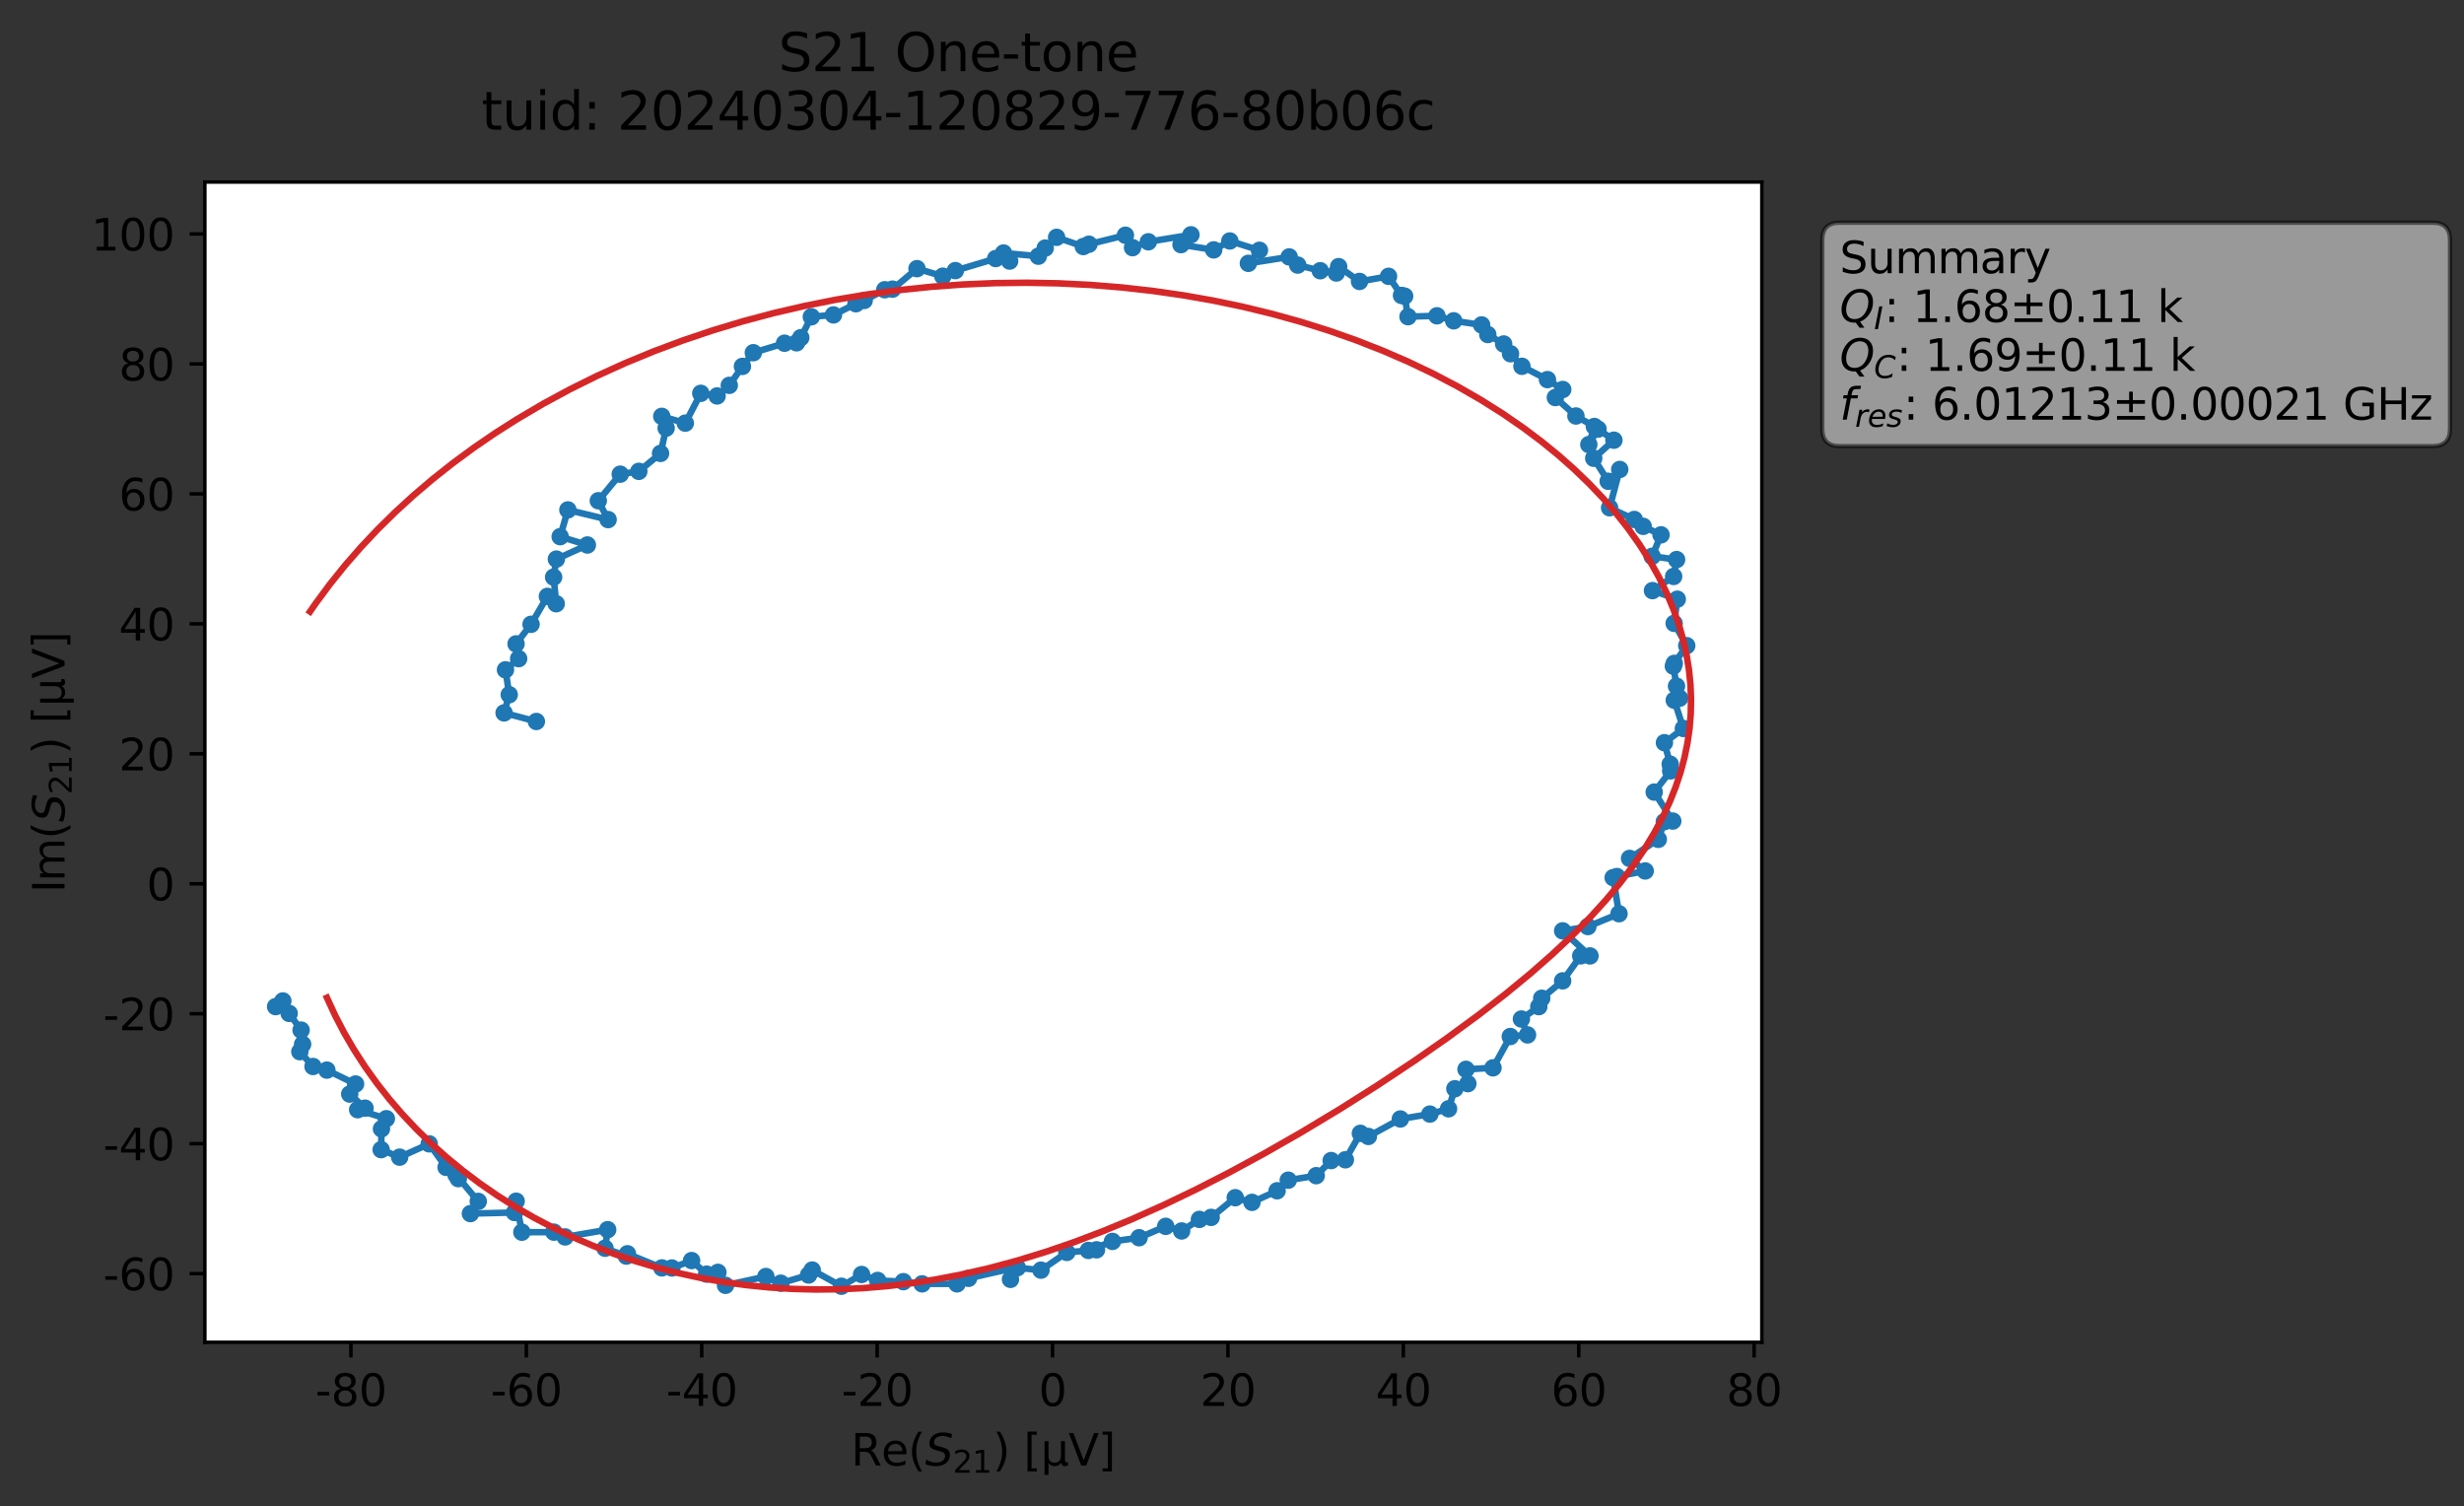 <?xml version="1.0" encoding="utf-8" standalone="no"?>
<!DOCTYPE svg PUBLIC "-//W3C//DTD SVG 1.1//EN"
  "http://www.w3.org/Graphics/SVG/1.1/DTD/svg11.dtd">
<svg xmlns:xlink="http://www.w3.org/1999/xlink" width="565.163pt" height="345.45pt" viewBox="0 0 565.163 345.45" xmlns="http://www.w3.org/2000/svg" version="1.1">
 <rect x="0" y="0" width="565.163" height="345.45" fill="#333333" stroke="none"/>
 <defs>
  <style type="text/css">*{stroke-linejoin: round; stroke-linecap: butt}</style>
 </defs>
 <g id="figure_1">
  <g id="patch_1">
   <path d="M 0 345.45 
L 565.163 345.45 
L 565.163 0 
L 0 0 
L 0 345.45 
z
" style="fill: none; opacity: 0"/>
  </g>
  <g id="axes_1">
   <g id="patch_2">
    <path d="M 46.987 307.872 
L 404.108 307.872 
L 404.108 41.76 
L 46.987 41.76 
z
" style="fill: #ffffff"/>
   </g>
   <g id="matplotlib.axis_1">
    <g id="xtick_1">
     <g id="line2d_1">
      <defs>
       <path id="m24ecfcb3b0" d="M 0 0 
L 0 3.5 
" style="stroke: #000000; stroke-width: 0.8"/>
      </defs>
      <g>
       <use xlink:href="#m24ecfcb3b0" x="80.491" y="307.872" style="stroke: #000000; stroke-width: 0.8"/>
      </g>
     </g>
     <g id="text_1">
      <!-- -80 -->
      <g transform="translate(72.325 322.47) scale(0.1 -0.1)">
       <defs>
        <path id="DejaVuSans-2d" d="M 313 2009 
L 1997 2009 
L 1997 1497 
L 313 1497 
L 313 2009 
z
" transform="scale(0.016)"/>
        <path id="DejaVuSans-38" d="M 2034 2216 
Q 1584 2216 1326 1975 
Q 1069 1734 1069 1313 
Q 1069 891 1326 650 
Q 1584 409 2034 409 
Q 2484 409 2743 651 
Q 3003 894 3003 1313 
Q 3003 1734 2745 1975 
Q 2488 2216 2034 2216 
z
M 1403 2484 
Q 997 2584 770 2862 
Q 544 3141 544 3541 
Q 544 4100 942 4425 
Q 1341 4750 2034 4750 
Q 2731 4750 3128 4425 
Q 3525 4100 3525 3541 
Q 3525 3141 3298 2862 
Q 3072 2584 2669 2484 
Q 3125 2378 3379 2068 
Q 3634 1759 3634 1313 
Q 3634 634 3220 271 
Q 2806 -91 2034 -91 
Q 1263 -91 848 271 
Q 434 634 434 1313 
Q 434 1759 690 2068 
Q 947 2378 1403 2484 
z
M 1172 3481 
Q 1172 3119 1398 2916 
Q 1625 2713 2034 2713 
Q 2441 2713 2670 2916 
Q 2900 3119 2900 3481 
Q 2900 3844 2670 4047 
Q 2441 4250 2034 4250 
Q 1625 4250 1398 4047 
Q 1172 3844 1172 3481 
z
" transform="scale(0.016)"/>
        <path id="DejaVuSans-30" d="M 2034 4250 
Q 1547 4250 1301 3770 
Q 1056 3291 1056 2328 
Q 1056 1369 1301 889 
Q 1547 409 2034 409 
Q 2525 409 2770 889 
Q 3016 1369 3016 2328 
Q 3016 3291 2770 3770 
Q 2525 4250 2034 4250 
z
M 2034 4750 
Q 2819 4750 3233 4129 
Q 3647 3509 3647 2328 
Q 3647 1150 3233 529 
Q 2819 -91 2034 -91 
Q 1250 -91 836 529 
Q 422 1150 422 2328 
Q 422 3509 836 4129 
Q 1250 4750 2034 4750 
z
" transform="scale(0.016)"/>
       </defs>
       <use xlink:href="#DejaVuSans-2d"/>
       <use xlink:href="#DejaVuSans-38" x="36.084"/>
       <use xlink:href="#DejaVuSans-30" x="99.707"/>
      </g>
     </g>
    </g>
    <g id="xtick_2">
     <g id="line2d_2">
      <g>
       <use xlink:href="#m24ecfcb3b0" x="120.723" y="307.872" style="stroke: #000000; stroke-width: 0.8"/>
      </g>
     </g>
     <g id="text_2">
      <!-- -60 -->
      <g transform="translate(112.557 322.47) scale(0.1 -0.1)">
       <defs>
        <path id="DejaVuSans-36" d="M 2113 2584 
Q 1688 2584 1439 2293 
Q 1191 2003 1191 1497 
Q 1191 994 1439 701 
Q 1688 409 2113 409 
Q 2538 409 2786 701 
Q 3034 994 3034 1497 
Q 3034 2003 2786 2293 
Q 2538 2584 2113 2584 
z
M 3366 4563 
L 3366 3988 
Q 3128 4100 2886 4159 
Q 2644 4219 2406 4219 
Q 1781 4219 1451 3797 
Q 1122 3375 1075 2522 
Q 1259 2794 1537 2939 
Q 1816 3084 2150 3084 
Q 2853 3084 3261 2657 
Q 3669 2231 3669 1497 
Q 3669 778 3244 343 
Q 2819 -91 2113 -91 
Q 1303 -91 875 529 
Q 447 1150 447 2328 
Q 447 3434 972 4092 
Q 1497 4750 2381 4750 
Q 2619 4750 2861 4703 
Q 3103 4656 3366 4563 
z
" transform="scale(0.016)"/>
       </defs>
       <use xlink:href="#DejaVuSans-2d"/>
       <use xlink:href="#DejaVuSans-36" x="36.084"/>
       <use xlink:href="#DejaVuSans-30" x="99.707"/>
      </g>
     </g>
    </g>
    <g id="xtick_3">
     <g id="line2d_3">
      <g>
       <use xlink:href="#m24ecfcb3b0" x="160.955" y="307.872" style="stroke: #000000; stroke-width: 0.8"/>
      </g>
     </g>
     <g id="text_3">
      <!-- -40 -->
      <g transform="translate(152.789 322.47) scale(0.1 -0.1)">
       <defs>
        <path id="DejaVuSans-34" d="M 2419 4116 
L 825 1625 
L 2419 1625 
L 2419 4116 
z
M 2253 4666 
L 3047 4666 
L 3047 1625 
L 3713 1625 
L 3713 1100 
L 3047 1100 
L 3047 0 
L 2419 0 
L 2419 1100 
L 313 1100 
L 313 1709 
L 2253 4666 
z
" transform="scale(0.016)"/>
       </defs>
       <use xlink:href="#DejaVuSans-2d"/>
       <use xlink:href="#DejaVuSans-34" x="36.084"/>
       <use xlink:href="#DejaVuSans-30" x="99.707"/>
      </g>
     </g>
    </g>
    <g id="xtick_4">
     <g id="line2d_4">
      <g>
       <use xlink:href="#m24ecfcb3b0" x="201.187" y="307.872" style="stroke: #000000; stroke-width: 0.8"/>
      </g>
     </g>
     <g id="text_4">
      <!-- -20 -->
      <g transform="translate(193.02 322.47) scale(0.1 -0.1)">
       <defs>
        <path id="DejaVuSans-32" d="M 1228 531 
L 3431 531 
L 3431 0 
L 469 0 
L 469 531 
Q 828 903 1448 1529 
Q 2069 2156 2228 2338 
Q 2531 2678 2651 2914 
Q 2772 3150 2772 3378 
Q 2772 3750 2511 3984 
Q 2250 4219 1831 4219 
Q 1534 4219 1204 4116 
Q 875 4013 500 3803 
L 500 4441 
Q 881 4594 1212 4672 
Q 1544 4750 1819 4750 
Q 2544 4750 2975 4387 
Q 3406 4025 3406 3419 
Q 3406 3131 3298 2873 
Q 3191 2616 2906 2266 
Q 2828 2175 2409 1742 
Q 1991 1309 1228 531 
z
" transform="scale(0.016)"/>
       </defs>
       <use xlink:href="#DejaVuSans-2d"/>
       <use xlink:href="#DejaVuSans-32" x="36.084"/>
       <use xlink:href="#DejaVuSans-30" x="99.707"/>
      </g>
     </g>
    </g>
    <g id="xtick_5">
     <g id="line2d_5">
      <g>
       <use xlink:href="#m24ecfcb3b0" x="241.419" y="307.872" style="stroke: #000000; stroke-width: 0.8"/>
      </g>
     </g>
     <g id="text_5">
      <!-- 0 -->
      <g transform="translate(238.237 322.47) scale(0.1 -0.1)">
       <use xlink:href="#DejaVuSans-30"/>
      </g>
     </g>
    </g>
    <g id="xtick_6">
     <g id="line2d_6">
      <g>
       <use xlink:href="#m24ecfcb3b0" x="281.651" y="307.872" style="stroke: #000000; stroke-width: 0.8"/>
      </g>
     </g>
     <g id="text_6">
      <!-- 20 -->
      <g transform="translate(275.288 322.47) scale(0.1 -0.1)">
       <use xlink:href="#DejaVuSans-32"/>
       <use xlink:href="#DejaVuSans-30" x="63.623"/>
      </g>
     </g>
    </g>
    <g id="xtick_7">
     <g id="line2d_7">
      <g>
       <use xlink:href="#m24ecfcb3b0" x="321.882" y="307.872" style="stroke: #000000; stroke-width: 0.8"/>
      </g>
     </g>
     <g id="text_7">
      <!-- 40 -->
      <g transform="translate(315.52 322.47) scale(0.1 -0.1)">
       <use xlink:href="#DejaVuSans-34"/>
       <use xlink:href="#DejaVuSans-30" x="63.623"/>
      </g>
     </g>
    </g>
    <g id="xtick_8">
     <g id="line2d_8">
      <g>
       <use xlink:href="#m24ecfcb3b0" x="362.114" y="307.872" style="stroke: #000000; stroke-width: 0.8"/>
      </g>
     </g>
     <g id="text_8">
      <!-- 60 -->
      <g transform="translate(355.752 322.47) scale(0.1 -0.1)">
       <use xlink:href="#DejaVuSans-36"/>
       <use xlink:href="#DejaVuSans-30" x="63.623"/>
      </g>
     </g>
    </g>
    <g id="xtick_9">
     <g id="line2d_9">
      <g>
       <use xlink:href="#m24ecfcb3b0" x="402.346" y="307.872" style="stroke: #000000; stroke-width: 0.8"/>
      </g>
     </g>
     <g id="text_9">
      <!-- 80 -->
      <g transform="translate(395.984 322.47) scale(0.1 -0.1)">
       <use xlink:href="#DejaVuSans-38"/>
       <use xlink:href="#DejaVuSans-30" x="63.623"/>
      </g>
     </g>
    </g>
    <g id="text_10">
     <!-- Re$(S_{21})$ [μV] -->
     <g transform="translate(195.197 336.15) scale(0.1 -0.1)">
      <defs>
       <path id="DejaVuSans-52" d="M 2841 2188 
Q 3044 2119 3236 1894 
Q 3428 1669 3622 1275 
L 4263 0 
L 3584 0 
L 2988 1197 
Q 2756 1666 2539 1819 
Q 2322 1972 1947 1972 
L 1259 1972 
L 1259 0 
L 628 0 
L 628 4666 
L 2053 4666 
Q 2853 4666 3247 4331 
Q 3641 3997 3641 3322 
Q 3641 2881 3436 2590 
Q 3231 2300 2841 2188 
z
M 1259 4147 
L 1259 2491 
L 2053 2491 
Q 2509 2491 2742 2702 
Q 2975 2913 2975 3322 
Q 2975 3731 2742 3939 
Q 2509 4147 2053 4147 
L 1259 4147 
z
" transform="scale(0.016)"/>
       <path id="DejaVuSans-65" d="M 3597 1894 
L 3597 1613 
L 953 1613 
Q 991 1019 1311 708 
Q 1631 397 2203 397 
Q 2534 397 2845 478 
Q 3156 559 3463 722 
L 3463 178 
Q 3153 47 2828 -22 
Q 2503 -91 2169 -91 
Q 1331 -91 842 396 
Q 353 884 353 1716 
Q 353 2575 817 3079 
Q 1281 3584 2069 3584 
Q 2775 3584 3186 3129 
Q 3597 2675 3597 1894 
z
M 3022 2063 
Q 3016 2534 2758 2815 
Q 2500 3097 2075 3097 
Q 1594 3097 1305 2825 
Q 1016 2553 972 2059 
L 3022 2063 
z
" transform="scale(0.016)"/>
       <path id="DejaVuSans-28" d="M 1984 4856 
Q 1566 4138 1362 3434 
Q 1159 2731 1159 2009 
Q 1159 1288 1364 580 
Q 1569 -128 1984 -844 
L 1484 -844 
Q 1016 -109 783 600 
Q 550 1309 550 2009 
Q 550 2706 781 3412 
Q 1013 4119 1484 4856 
L 1984 4856 
z
" transform="scale(0.016)"/>
       <path id="DejaVuSans-Oblique-53" d="M 3859 4513 
L 3738 3897 
Q 3422 4066 3111 4152 
Q 2800 4238 2509 4238 
Q 1944 4238 1609 3991 
Q 1275 3744 1275 3334 
Q 1275 3109 1398 2989 
Q 1522 2869 2034 2731 
L 2413 2638 
Q 3053 2472 3303 2217 
Q 3553 1963 3553 1503 
Q 3553 797 2998 353 
Q 2444 -91 1538 -91 
Q 1166 -91 791 -17 
Q 416 56 38 206 
L 166 856 
Q 513 641 861 531 
Q 1209 422 1556 422 
Q 2147 422 2503 684 
Q 2859 947 2859 1369 
Q 2859 1650 2717 1795 
Q 2575 1941 2106 2059 
L 1728 2156 
Q 1081 2325 845 2545 
Q 609 2766 609 3163 
Q 609 3859 1145 4304 
Q 1681 4750 2541 4750 
Q 2875 4750 3203 4690 
Q 3531 4631 3859 4513 
z
" transform="scale(0.016)"/>
       <path id="DejaVuSans-31" d="M 794 531 
L 1825 531 
L 1825 4091 
L 703 3866 
L 703 4441 
L 1819 4666 
L 2450 4666 
L 2450 531 
L 3481 531 
L 3481 0 
L 794 0 
L 794 531 
z
" transform="scale(0.016)"/>
       <path id="DejaVuSans-29" d="M 513 4856 
L 1013 4856 
Q 1481 4119 1714 3412 
Q 1947 2706 1947 2009 
Q 1947 1309 1714 600 
Q 1481 -109 1013 -844 
L 513 -844 
Q 928 -128 1133 580 
Q 1338 1288 1338 2009 
Q 1338 2731 1133 3434 
Q 928 4138 513 4856 
z
" transform="scale(0.016)"/>
       <path id="DejaVuSans-20" transform="scale(0.016)"/>
       <path id="DejaVuSans-5b" d="M 550 4863 
L 1875 4863 
L 1875 4416 
L 1125 4416 
L 1125 -397 
L 1875 -397 
L 1875 -844 
L 550 -844 
L 550 4863 
z
" transform="scale(0.016)"/>
       <path id="DejaVuSans-3bc" d="M 544 -1331 
L 544 3500 
L 1119 3500 
L 1119 1325 
Q 1119 872 1334 640 
Q 1550 409 1972 409 
Q 2434 409 2667 671 
Q 2900 934 2900 1459 
L 2900 3500 
L 3475 3500 
L 3475 806 
Q 3475 619 3529 530 
Q 3584 441 3700 441 
Q 3728 441 3778 458 
Q 3828 475 3916 513 
L 3916 50 
Q 3788 -22 3673 -56 
Q 3559 -91 3450 -91 
Q 3234 -91 3106 31 
Q 2978 153 2931 403 
Q 2775 156 2548 32 
Q 2322 -91 2016 -91 
Q 1697 -91 1473 31 
Q 1250 153 1119 397 
L 1119 -1331 
L 544 -1331 
z
" transform="scale(0.016)"/>
       <path id="DejaVuSans-56" d="M 1831 0 
L 50 4666 
L 709 4666 
L 2188 738 
L 3669 4666 
L 4325 4666 
L 2547 0 
L 1831 0 
z
" transform="scale(0.016)"/>
       <path id="DejaVuSans-5d" d="M 1947 4863 
L 1947 -844 
L 622 -844 
L 622 -397 
L 1369 -397 
L 1369 4416 
L 622 4416 
L 622 4863 
L 1947 4863 
z
" transform="scale(0.016)"/>
      </defs>
      <use xlink:href="#DejaVuSans-52" transform="translate(0 0.016)"/>
      <use xlink:href="#DejaVuSans-65" transform="translate(69.482 0.016)"/>
      <use xlink:href="#DejaVuSans-28" transform="translate(131.006 0.016)"/>
      <use xlink:href="#DejaVuSans-Oblique-53" transform="translate(170.02 0.016)"/>
      <use xlink:href="#DejaVuSans-32" transform="translate(233.496 -16.391) scale(0.7)"/>
      <use xlink:href="#DejaVuSans-31" transform="translate(278.032 -16.391) scale(0.7)"/>
      <use xlink:href="#DejaVuSans-29" transform="translate(325.303 0.016)"/>
      <use xlink:href="#DejaVuSans-20" transform="translate(364.316 0.016)"/>
      <use xlink:href="#DejaVuSans-5b" transform="translate(396.104 0.016)"/>
      <use xlink:href="#DejaVuSans-3bc" transform="translate(435.117 0.016)"/>
      <use xlink:href="#DejaVuSans-56" transform="translate(498.74 0.016)"/>
      <use xlink:href="#DejaVuSans-5d" transform="translate(567.148 0.016)"/>
     </g>
    </g>
   </g>
   <g id="matplotlib.axis_2">
    <g id="ytick_1">
     <g id="line2d_10">
      <defs>
       <path id="m5c138b8b4e" d="M 0 0 
L -3.5 0 
" style="stroke: #000000; stroke-width: 0.8"/>
      </defs>
      <g>
       <use xlink:href="#m5c138b8b4e" x="46.987" y="292.134" style="stroke: #000000; stroke-width: 0.8"/>
      </g>
     </g>
     <g id="text_11">
      <!-- -60 -->
      <g transform="translate(23.655 295.933) scale(0.1 -0.1)">
       <use xlink:href="#DejaVuSans-2d"/>
       <use xlink:href="#DejaVuSans-36" x="36.084"/>
       <use xlink:href="#DejaVuSans-30" x="99.707"/>
      </g>
     </g>
    </g>
    <g id="ytick_2">
     <g id="line2d_11">
      <g>
       <use xlink:href="#m5c138b8b4e" x="46.987" y="262.325" style="stroke: #000000; stroke-width: 0.8"/>
      </g>
     </g>
     <g id="text_12">
      <!-- -40 -->
      <g transform="translate(23.655 266.125) scale(0.1 -0.1)">
       <use xlink:href="#DejaVuSans-2d"/>
       <use xlink:href="#DejaVuSans-34" x="36.084"/>
       <use xlink:href="#DejaVuSans-30" x="99.707"/>
      </g>
     </g>
    </g>
    <g id="ytick_3">
     <g id="line2d_12">
      <g>
       <use xlink:href="#m5c138b8b4e" x="46.987" y="232.517" style="stroke: #000000; stroke-width: 0.8"/>
      </g>
     </g>
     <g id="text_13">
      <!-- -20 -->
      <g transform="translate(23.655 236.316) scale(0.1 -0.1)">
       <use xlink:href="#DejaVuSans-2d"/>
       <use xlink:href="#DejaVuSans-32" x="36.084"/>
       <use xlink:href="#DejaVuSans-30" x="99.707"/>
      </g>
     </g>
    </g>
    <g id="ytick_4">
     <g id="line2d_13">
      <g>
       <use xlink:href="#m5c138b8b4e" x="46.987" y="202.708" style="stroke: #000000; stroke-width: 0.8"/>
      </g>
     </g>
     <g id="text_14">
      <!-- 0 -->
      <g transform="translate(33.625 206.507) scale(0.1 -0.1)">
       <use xlink:href="#DejaVuSans-30"/>
      </g>
     </g>
    </g>
    <g id="ytick_5">
     <g id="line2d_14">
      <g>
       <use xlink:href="#m5c138b8b4e" x="46.987" y="172.899" style="stroke: #000000; stroke-width: 0.8"/>
      </g>
     </g>
     <g id="text_15">
      <!-- 20 -->
      <g transform="translate(27.262 176.698) scale(0.1 -0.1)">
       <use xlink:href="#DejaVuSans-32"/>
       <use xlink:href="#DejaVuSans-30" x="63.623"/>
      </g>
     </g>
    </g>
    <g id="ytick_6">
     <g id="line2d_15">
      <g>
       <use xlink:href="#m5c138b8b4e" x="46.987" y="143.09" style="stroke: #000000; stroke-width: 0.8"/>
      </g>
     </g>
     <g id="text_16">
      <!-- 40 -->
      <g transform="translate(27.262 146.89) scale(0.1 -0.1)">
       <use xlink:href="#DejaVuSans-34"/>
       <use xlink:href="#DejaVuSans-30" x="63.623"/>
      </g>
     </g>
    </g>
    <g id="ytick_7">
     <g id="line2d_16">
      <g>
       <use xlink:href="#m5c138b8b4e" x="46.987" y="113.282" style="stroke: #000000; stroke-width: 0.8"/>
      </g>
     </g>
     <g id="text_17">
      <!-- 60 -->
      <g transform="translate(27.262 117.081) scale(0.1 -0.1)">
       <use xlink:href="#DejaVuSans-36"/>
       <use xlink:href="#DejaVuSans-30" x="63.623"/>
      </g>
     </g>
    </g>
    <g id="ytick_8">
     <g id="line2d_17">
      <g>
       <use xlink:href="#m5c138b8b4e" x="46.987" y="83.473" style="stroke: #000000; stroke-width: 0.8"/>
      </g>
     </g>
     <g id="text_18">
      <!-- 80 -->
      <g transform="translate(27.262 87.272) scale(0.1 -0.1)">
       <use xlink:href="#DejaVuSans-38"/>
       <use xlink:href="#DejaVuSans-30" x="63.623"/>
      </g>
     </g>
    </g>
    <g id="ytick_9">
     <g id="line2d_18">
      <g>
       <use xlink:href="#m5c138b8b4e" x="46.987" y="53.664" style="stroke: #000000; stroke-width: 0.8"/>
      </g>
     </g>
     <g id="text_19">
      <!-- 100 -->
      <g transform="translate(20.9 57.463) scale(0.1 -0.1)">
       <use xlink:href="#DejaVuSans-31"/>
       <use xlink:href="#DejaVuSans-30" x="63.623"/>
       <use xlink:href="#DejaVuSans-30" x="127.246"/>
      </g>
     </g>
    </g>
    <g id="text_20">
     <!-- Im$(S_{21})$ [μV] -->
     <g transform="translate(14.8 204.766) rotate(-90) scale(0.1 -0.1)">
      <defs>
       <path id="DejaVuSans-49" d="M 628 4666 
L 1259 4666 
L 1259 0 
L 628 0 
L 628 4666 
z
" transform="scale(0.016)"/>
       <path id="DejaVuSans-6d" d="M 3328 2828 
Q 3544 3216 3844 3400 
Q 4144 3584 4550 3584 
Q 5097 3584 5394 3201 
Q 5691 2819 5691 2113 
L 5691 0 
L 5113 0 
L 5113 2094 
Q 5113 2597 4934 2840 
Q 4756 3084 4391 3084 
Q 3944 3084 3684 2787 
Q 3425 2491 3425 1978 
L 3425 0 
L 2847 0 
L 2847 2094 
Q 2847 2600 2669 2842 
Q 2491 3084 2119 3084 
Q 1678 3084 1418 2786 
Q 1159 2488 1159 1978 
L 1159 0 
L 581 0 
L 581 3500 
L 1159 3500 
L 1159 2956 
Q 1356 3278 1631 3431 
Q 1906 3584 2284 3584 
Q 2666 3584 2933 3390 
Q 3200 3197 3328 2828 
z
" transform="scale(0.016)"/>
      </defs>
      <use xlink:href="#DejaVuSans-49" transform="translate(0 0.016)"/>
      <use xlink:href="#DejaVuSans-6d" transform="translate(25.867 0.016)"/>
      <use xlink:href="#DejaVuSans-28" transform="translate(123.279 0.016)"/>
      <use xlink:href="#DejaVuSans-Oblique-53" transform="translate(162.293 0.016)"/>
      <use xlink:href="#DejaVuSans-32" transform="translate(225.77 -16.391) scale(0.7)"/>
      <use xlink:href="#DejaVuSans-31" transform="translate(270.306 -16.391) scale(0.7)"/>
      <use xlink:href="#DejaVuSans-29" transform="translate(317.576 0.016)"/>
      <use xlink:href="#DejaVuSans-20" transform="translate(356.59 0.016)"/>
      <use xlink:href="#DejaVuSans-5b" transform="translate(388.377 0.016)"/>
      <use xlink:href="#DejaVuSans-3bc" transform="translate(427.391 0.016)"/>
      <use xlink:href="#DejaVuSans-56" transform="translate(491.014 0.016)"/>
      <use xlink:href="#DejaVuSans-5d" transform="translate(559.422 0.016)"/>
     </g>
    </g>
   </g>
   <g id="line2d_19">
    <path d="M 64.873 229.586 
L 63.22 230.889 
L 66.327 232.445 
L 69.059 236.275 
L 69.413 239.525 
L 68.772 241.225 
L 71.794 244.619 
L 74.973 245.45 
L 81.556 248.638 
L 80.214 250.943 
L 83.726 254.179 
L 82.034 254.529 
L 88.62 256.59 
L 87.498 258.923 
L 87.426 263.695 
L 91.665 265.416 
L 98.45 262.362 
L 102.32 267.753 
L 105.124 270.344 
L 104.605 269.48 
L 109.694 275.561 
L 107.896 278.361 
L 118.009 278.114 
L 118.389 275.516 
L 119.699 282.627 
L 127.04 282.614 
L 129.621 283.711 
L 139.385 282.049 
L 138.78 286.309 
L 143.666 288.108 
L 143.915 287.571 
L 151.819 290.815 
L 154.11 290.837 
L 158.631 289.136 
L 162.074 292.247 
L 164.668 291.834 
L 166.409 294.811 
L 175.666 292.792 
L 179.089 294.326 
L 185.462 292.448 
L 186.292 291.309 
L 192.996 295.021 
L 197.625 292.326 
L 201.31 293.693 
L 207.194 293.975 
L 211.508 294.473 
L 219.511 294.475 
L 222.153 293.207 
L 233.051 290.734 
L 231.775 293.443 
L 233.349 290.782 
L 238.767 291.333 
L 244.694 287.261 
L 251.501 286.667 
L 249.637 286.804 
L 255.157 284.738 
L 261.269 283.892 
L 267.374 281.282 
L 271.031 282.342 
L 275.106 279.688 
L 277.798 279.228 
L 283.329 274.713 
L 287.162 275.781 
L 292.93 273.124 
L 295.482 270.699 
L 301.898 269.661 
L 305.327 266.198 
L 308.586 266.018 
L 312.028 259.953 
L 313.855 260.664 
L 321.198 256.659 
L 327.97 255.535 
L 332.25 254.322 
L 333.701 249.722 
L 336.68 248.552 
L 336.253 245.269 
L 342.449 244.924 
L 346.412 237.747 
L 350.368 237.372 
L 348.961 233.73 
L 352.952 230.891 
L 353.625 228.968 
L 358.424 224.976 
L 362.571 219.241 
L 364.692 219.258 
L 358.424 213.502 
L 364.207 212.524 
L 371.352 209.578 
L 370.007 201.306 
L 370.869 201.053 
L 377.358 199.771 
L 373.771 196.89 
L 380.36 192.517 
L 381.742 188.465 
L 383.68 188.325 
L 379.423 181.681 
L 383.193 176.818 
L 383.087 175.28 
L 381.767 170.352 
L 386.112 167.095 
L 384.022 160.601 
L 385.252 160.14 
L 384.541 157.376 
L 383.812 152.797 
L 384.025 152.157 
L 386.883 148.094 
L 383.997 142.979 
L 384.715 137.439 
L 379.025 135.467 
L 383.883 132.221 
L 384.559 128.35 
L 378.946 127.601 
L 380.984 122.676 
L 376.888 120.729 
L 374.858 119.151 
L 369.188 116.464 
L 371.517 107.677 
L 368.869 110.387 
L 365.55 105.112 
L 370.181 100.966 
L 366.545 98.427 
L 364.427 101.969 
L 365.691 97.822 
L 361.466 95.415 
L 356.747 91.184 
L 358.444 89.338 
L 354.936 87.07 
L 349.079 84.015 
L 346.466 81.138 
L 344.894 78.902 
L 341.253 76.73 
L 339.84 74.528 
L 333.426 73.585 
L 329.59 72.435 
L 322.95 72.635 
L 322.184 67.927 
L 321.46 67.76 
L 318.489 63.383 
L 311.833 64.554 
L 307.044 61.158 
L 306.515 62.616 
L 302.825 62.099 
L 297.66 60.801 
L 295.702 58.927 
L 286.333 60.402 
L 288.877 57.406 
L 282.086 55.27 
L 278.383 57.317 
L 270.885 56.113 
L 273.165 53.856 
L 263.392 55.459 
L 259.769 56.805 
L 258.134 53.957 
L 249.762 56.02 
L 248.478 56.549 
L 242.352 54.435 
L 239.742 56.899 
L 238.164 58.766 
L 230.18 58.034 
L 231.579 59.881 
L 228.381 59.305 
L 219.131 62.07 
L 216.252 63.351 
L 210.329 61.621 
L 204.716 66.321 
L 202.939 66.458 
L 198.217 68.922 
L 196.326 69.666 
L 191.171 72.23 
L 186.096 72.659 
L 183.677 77.452 
L 182.709 78.63 
L 179.949 78.722 
L 172.788 80.898 
L 170.292 84.037 
L 167.277 88.389 
L 164.485 90.816 
L 160.739 90.218 
L 157.186 97.058 
L 151.791 95.495 
L 152.794 98.198 
L 151.51 103.996 
L 146.527 108.111 
L 142.264 108.761 
L 137.233 114.854 
L 139.485 119.177 
L 130.255 116.957 
L 128.485 123.095 
L 134.727 125.005 
L 127.615 128.239 
L 126.983 132.382 
L 127.577 138.478 
L 125.553 136.789 
L 121.812 143.195 
L 118.365 147.684 
L 118.961 151.072 
L 115.939 153.636 
L 116.802 159.344 
L 115.62 163.516 
L 123.028 165.486 
L 123.028 165.486 
" clip-path="url(#p0a2d751d98)" style="fill: none; stroke: #1f77b4; stroke-width: 1.5; stroke-linecap: square"/>
    <defs>
     <path id="m416945a63e" d="M 0 1.5 
C 0.398 1.5 0.779 1.342 1.061 1.061 
C 1.342 0.779 1.5 0.398 1.5 0 
C 1.5 -0.398 1.342 -0.779 1.061 -1.061 
C 0.779 -1.342 0.398 -1.5 0 -1.5 
C -0.398 -1.5 -0.779 -1.342 -1.061 -1.061 
C -1.342 -0.779 -1.5 -0.398 -1.5 0 
C -1.5 0.398 -1.342 0.779 -1.061 1.061 
C -0.779 1.342 -0.398 1.5 0 1.5 
z
" style="stroke: #1f77b4"/>
    </defs>
    <g clip-path="url(#p0a2d751d98)">
     <use xlink:href="#m416945a63e" x="64.873" y="229.586" style="fill: #1f77b4; stroke: #1f77b4"/>
     <use xlink:href="#m416945a63e" x="63.22" y="230.889" style="fill: #1f77b4; stroke: #1f77b4"/>
     <use xlink:href="#m416945a63e" x="66.327" y="232.445" style="fill: #1f77b4; stroke: #1f77b4"/>
     <use xlink:href="#m416945a63e" x="69.059" y="236.275" style="fill: #1f77b4; stroke: #1f77b4"/>
     <use xlink:href="#m416945a63e" x="69.413" y="239.525" style="fill: #1f77b4; stroke: #1f77b4"/>
     <use xlink:href="#m416945a63e" x="68.772" y="241.225" style="fill: #1f77b4; stroke: #1f77b4"/>
     <use xlink:href="#m416945a63e" x="71.794" y="244.619" style="fill: #1f77b4; stroke: #1f77b4"/>
     <use xlink:href="#m416945a63e" x="74.973" y="245.45" style="fill: #1f77b4; stroke: #1f77b4"/>
     <use xlink:href="#m416945a63e" x="81.556" y="248.638" style="fill: #1f77b4; stroke: #1f77b4"/>
     <use xlink:href="#m416945a63e" x="80.214" y="250.943" style="fill: #1f77b4; stroke: #1f77b4"/>
     <use xlink:href="#m416945a63e" x="83.726" y="254.179" style="fill: #1f77b4; stroke: #1f77b4"/>
     <use xlink:href="#m416945a63e" x="82.034" y="254.529" style="fill: #1f77b4; stroke: #1f77b4"/>
     <use xlink:href="#m416945a63e" x="88.62" y="256.59" style="fill: #1f77b4; stroke: #1f77b4"/>
     <use xlink:href="#m416945a63e" x="87.498" y="258.923" style="fill: #1f77b4; stroke: #1f77b4"/>
     <use xlink:href="#m416945a63e" x="87.426" y="263.695" style="fill: #1f77b4; stroke: #1f77b4"/>
     <use xlink:href="#m416945a63e" x="91.665" y="265.416" style="fill: #1f77b4; stroke: #1f77b4"/>
     <use xlink:href="#m416945a63e" x="98.45" y="262.362" style="fill: #1f77b4; stroke: #1f77b4"/>
     <use xlink:href="#m416945a63e" x="102.32" y="267.753" style="fill: #1f77b4; stroke: #1f77b4"/>
     <use xlink:href="#m416945a63e" x="105.124" y="270.344" style="fill: #1f77b4; stroke: #1f77b4"/>
     <use xlink:href="#m416945a63e" x="104.605" y="269.48" style="fill: #1f77b4; stroke: #1f77b4"/>
     <use xlink:href="#m416945a63e" x="109.694" y="275.561" style="fill: #1f77b4; stroke: #1f77b4"/>
     <use xlink:href="#m416945a63e" x="107.896" y="278.361" style="fill: #1f77b4; stroke: #1f77b4"/>
     <use xlink:href="#m416945a63e" x="118.009" y="278.114" style="fill: #1f77b4; stroke: #1f77b4"/>
     <use xlink:href="#m416945a63e" x="118.389" y="275.516" style="fill: #1f77b4; stroke: #1f77b4"/>
     <use xlink:href="#m416945a63e" x="119.699" y="282.627" style="fill: #1f77b4; stroke: #1f77b4"/>
     <use xlink:href="#m416945a63e" x="127.04" y="282.614" style="fill: #1f77b4; stroke: #1f77b4"/>
     <use xlink:href="#m416945a63e" x="129.621" y="283.711" style="fill: #1f77b4; stroke: #1f77b4"/>
     <use xlink:href="#m416945a63e" x="139.385" y="282.049" style="fill: #1f77b4; stroke: #1f77b4"/>
     <use xlink:href="#m416945a63e" x="138.78" y="286.309" style="fill: #1f77b4; stroke: #1f77b4"/>
     <use xlink:href="#m416945a63e" x="143.666" y="288.108" style="fill: #1f77b4; stroke: #1f77b4"/>
     <use xlink:href="#m416945a63e" x="143.915" y="287.571" style="fill: #1f77b4; stroke: #1f77b4"/>
     <use xlink:href="#m416945a63e" x="151.819" y="290.815" style="fill: #1f77b4; stroke: #1f77b4"/>
     <use xlink:href="#m416945a63e" x="154.11" y="290.837" style="fill: #1f77b4; stroke: #1f77b4"/>
     <use xlink:href="#m416945a63e" x="158.631" y="289.136" style="fill: #1f77b4; stroke: #1f77b4"/>
     <use xlink:href="#m416945a63e" x="162.074" y="292.247" style="fill: #1f77b4; stroke: #1f77b4"/>
     <use xlink:href="#m416945a63e" x="164.668" y="291.834" style="fill: #1f77b4; stroke: #1f77b4"/>
     <use xlink:href="#m416945a63e" x="166.409" y="294.811" style="fill: #1f77b4; stroke: #1f77b4"/>
     <use xlink:href="#m416945a63e" x="175.666" y="292.792" style="fill: #1f77b4; stroke: #1f77b4"/>
     <use xlink:href="#m416945a63e" x="179.089" y="294.326" style="fill: #1f77b4; stroke: #1f77b4"/>
     <use xlink:href="#m416945a63e" x="185.462" y="292.448" style="fill: #1f77b4; stroke: #1f77b4"/>
     <use xlink:href="#m416945a63e" x="186.292" y="291.309" style="fill: #1f77b4; stroke: #1f77b4"/>
     <use xlink:href="#m416945a63e" x="192.996" y="295.021" style="fill: #1f77b4; stroke: #1f77b4"/>
     <use xlink:href="#m416945a63e" x="197.625" y="292.326" style="fill: #1f77b4; stroke: #1f77b4"/>
     <use xlink:href="#m416945a63e" x="201.31" y="293.693" style="fill: #1f77b4; stroke: #1f77b4"/>
     <use xlink:href="#m416945a63e" x="207.194" y="293.975" style="fill: #1f77b4; stroke: #1f77b4"/>
     <use xlink:href="#m416945a63e" x="211.508" y="294.473" style="fill: #1f77b4; stroke: #1f77b4"/>
     <use xlink:href="#m416945a63e" x="219.511" y="294.475" style="fill: #1f77b4; stroke: #1f77b4"/>
     <use xlink:href="#m416945a63e" x="222.153" y="293.207" style="fill: #1f77b4; stroke: #1f77b4"/>
     <use xlink:href="#m416945a63e" x="233.051" y="290.734" style="fill: #1f77b4; stroke: #1f77b4"/>
     <use xlink:href="#m416945a63e" x="231.775" y="293.443" style="fill: #1f77b4; stroke: #1f77b4"/>
     <use xlink:href="#m416945a63e" x="233.349" y="290.782" style="fill: #1f77b4; stroke: #1f77b4"/>
     <use xlink:href="#m416945a63e" x="238.767" y="291.333" style="fill: #1f77b4; stroke: #1f77b4"/>
     <use xlink:href="#m416945a63e" x="244.694" y="287.261" style="fill: #1f77b4; stroke: #1f77b4"/>
     <use xlink:href="#m416945a63e" x="251.501" y="286.667" style="fill: #1f77b4; stroke: #1f77b4"/>
     <use xlink:href="#m416945a63e" x="249.637" y="286.804" style="fill: #1f77b4; stroke: #1f77b4"/>
     <use xlink:href="#m416945a63e" x="255.157" y="284.738" style="fill: #1f77b4; stroke: #1f77b4"/>
     <use xlink:href="#m416945a63e" x="261.269" y="283.892" style="fill: #1f77b4; stroke: #1f77b4"/>
     <use xlink:href="#m416945a63e" x="267.374" y="281.282" style="fill: #1f77b4; stroke: #1f77b4"/>
     <use xlink:href="#m416945a63e" x="271.031" y="282.342" style="fill: #1f77b4; stroke: #1f77b4"/>
     <use xlink:href="#m416945a63e" x="275.106" y="279.688" style="fill: #1f77b4; stroke: #1f77b4"/>
     <use xlink:href="#m416945a63e" x="277.798" y="279.228" style="fill: #1f77b4; stroke: #1f77b4"/>
     <use xlink:href="#m416945a63e" x="283.329" y="274.713" style="fill: #1f77b4; stroke: #1f77b4"/>
     <use xlink:href="#m416945a63e" x="287.162" y="275.781" style="fill: #1f77b4; stroke: #1f77b4"/>
     <use xlink:href="#m416945a63e" x="292.93" y="273.124" style="fill: #1f77b4; stroke: #1f77b4"/>
     <use xlink:href="#m416945a63e" x="295.482" y="270.699" style="fill: #1f77b4; stroke: #1f77b4"/>
     <use xlink:href="#m416945a63e" x="301.898" y="269.661" style="fill: #1f77b4; stroke: #1f77b4"/>
     <use xlink:href="#m416945a63e" x="305.327" y="266.198" style="fill: #1f77b4; stroke: #1f77b4"/>
     <use xlink:href="#m416945a63e" x="308.586" y="266.018" style="fill: #1f77b4; stroke: #1f77b4"/>
     <use xlink:href="#m416945a63e" x="312.028" y="259.953" style="fill: #1f77b4; stroke: #1f77b4"/>
     <use xlink:href="#m416945a63e" x="313.855" y="260.664" style="fill: #1f77b4; stroke: #1f77b4"/>
     <use xlink:href="#m416945a63e" x="321.198" y="256.659" style="fill: #1f77b4; stroke: #1f77b4"/>
     <use xlink:href="#m416945a63e" x="327.97" y="255.535" style="fill: #1f77b4; stroke: #1f77b4"/>
     <use xlink:href="#m416945a63e" x="332.25" y="254.322" style="fill: #1f77b4; stroke: #1f77b4"/>
     <use xlink:href="#m416945a63e" x="333.701" y="249.722" style="fill: #1f77b4; stroke: #1f77b4"/>
     <use xlink:href="#m416945a63e" x="336.68" y="248.552" style="fill: #1f77b4; stroke: #1f77b4"/>
     <use xlink:href="#m416945a63e" x="336.253" y="245.269" style="fill: #1f77b4; stroke: #1f77b4"/>
     <use xlink:href="#m416945a63e" x="342.449" y="244.924" style="fill: #1f77b4; stroke: #1f77b4"/>
     <use xlink:href="#m416945a63e" x="346.412" y="237.747" style="fill: #1f77b4; stroke: #1f77b4"/>
     <use xlink:href="#m416945a63e" x="350.368" y="237.372" style="fill: #1f77b4; stroke: #1f77b4"/>
     <use xlink:href="#m416945a63e" x="348.961" y="233.73" style="fill: #1f77b4; stroke: #1f77b4"/>
     <use xlink:href="#m416945a63e" x="352.952" y="230.891" style="fill: #1f77b4; stroke: #1f77b4"/>
     <use xlink:href="#m416945a63e" x="353.625" y="228.968" style="fill: #1f77b4; stroke: #1f77b4"/>
     <use xlink:href="#m416945a63e" x="358.424" y="224.976" style="fill: #1f77b4; stroke: #1f77b4"/>
     <use xlink:href="#m416945a63e" x="362.571" y="219.241" style="fill: #1f77b4; stroke: #1f77b4"/>
     <use xlink:href="#m416945a63e" x="364.692" y="219.258" style="fill: #1f77b4; stroke: #1f77b4"/>
     <use xlink:href="#m416945a63e" x="358.424" y="213.502" style="fill: #1f77b4; stroke: #1f77b4"/>
     <use xlink:href="#m416945a63e" x="364.207" y="212.524" style="fill: #1f77b4; stroke: #1f77b4"/>
     <use xlink:href="#m416945a63e" x="371.352" y="209.578" style="fill: #1f77b4; stroke: #1f77b4"/>
     <use xlink:href="#m416945a63e" x="370.007" y="201.306" style="fill: #1f77b4; stroke: #1f77b4"/>
     <use xlink:href="#m416945a63e" x="370.869" y="201.053" style="fill: #1f77b4; stroke: #1f77b4"/>
     <use xlink:href="#m416945a63e" x="377.358" y="199.771" style="fill: #1f77b4; stroke: #1f77b4"/>
     <use xlink:href="#m416945a63e" x="373.771" y="196.89" style="fill: #1f77b4; stroke: #1f77b4"/>
     <use xlink:href="#m416945a63e" x="380.36" y="192.517" style="fill: #1f77b4; stroke: #1f77b4"/>
     <use xlink:href="#m416945a63e" x="381.742" y="188.465" style="fill: #1f77b4; stroke: #1f77b4"/>
     <use xlink:href="#m416945a63e" x="383.68" y="188.325" style="fill: #1f77b4; stroke: #1f77b4"/>
     <use xlink:href="#m416945a63e" x="379.423" y="181.681" style="fill: #1f77b4; stroke: #1f77b4"/>
     <use xlink:href="#m416945a63e" x="383.193" y="176.818" style="fill: #1f77b4; stroke: #1f77b4"/>
     <use xlink:href="#m416945a63e" x="383.087" y="175.28" style="fill: #1f77b4; stroke: #1f77b4"/>
     <use xlink:href="#m416945a63e" x="381.767" y="170.352" style="fill: #1f77b4; stroke: #1f77b4"/>
     <use xlink:href="#m416945a63e" x="386.112" y="167.095" style="fill: #1f77b4; stroke: #1f77b4"/>
     <use xlink:href="#m416945a63e" x="384.022" y="160.601" style="fill: #1f77b4; stroke: #1f77b4"/>
     <use xlink:href="#m416945a63e" x="385.252" y="160.14" style="fill: #1f77b4; stroke: #1f77b4"/>
     <use xlink:href="#m416945a63e" x="384.541" y="157.376" style="fill: #1f77b4; stroke: #1f77b4"/>
     <use xlink:href="#m416945a63e" x="383.812" y="152.797" style="fill: #1f77b4; stroke: #1f77b4"/>
     <use xlink:href="#m416945a63e" x="384.025" y="152.157" style="fill: #1f77b4; stroke: #1f77b4"/>
     <use xlink:href="#m416945a63e" x="386.883" y="148.094" style="fill: #1f77b4; stroke: #1f77b4"/>
     <use xlink:href="#m416945a63e" x="383.997" y="142.979" style="fill: #1f77b4; stroke: #1f77b4"/>
     <use xlink:href="#m416945a63e" x="384.715" y="137.439" style="fill: #1f77b4; stroke: #1f77b4"/>
     <use xlink:href="#m416945a63e" x="379.025" y="135.467" style="fill: #1f77b4; stroke: #1f77b4"/>
     <use xlink:href="#m416945a63e" x="383.883" y="132.221" style="fill: #1f77b4; stroke: #1f77b4"/>
     <use xlink:href="#m416945a63e" x="384.559" y="128.35" style="fill: #1f77b4; stroke: #1f77b4"/>
     <use xlink:href="#m416945a63e" x="378.946" y="127.601" style="fill: #1f77b4; stroke: #1f77b4"/>
     <use xlink:href="#m416945a63e" x="380.984" y="122.676" style="fill: #1f77b4; stroke: #1f77b4"/>
     <use xlink:href="#m416945a63e" x="376.888" y="120.729" style="fill: #1f77b4; stroke: #1f77b4"/>
     <use xlink:href="#m416945a63e" x="374.858" y="119.151" style="fill: #1f77b4; stroke: #1f77b4"/>
     <use xlink:href="#m416945a63e" x="369.188" y="116.464" style="fill: #1f77b4; stroke: #1f77b4"/>
     <use xlink:href="#m416945a63e" x="371.517" y="107.677" style="fill: #1f77b4; stroke: #1f77b4"/>
     <use xlink:href="#m416945a63e" x="368.869" y="110.387" style="fill: #1f77b4; stroke: #1f77b4"/>
     <use xlink:href="#m416945a63e" x="365.55" y="105.112" style="fill: #1f77b4; stroke: #1f77b4"/>
     <use xlink:href="#m416945a63e" x="370.181" y="100.966" style="fill: #1f77b4; stroke: #1f77b4"/>
     <use xlink:href="#m416945a63e" x="366.545" y="98.427" style="fill: #1f77b4; stroke: #1f77b4"/>
     <use xlink:href="#m416945a63e" x="364.427" y="101.969" style="fill: #1f77b4; stroke: #1f77b4"/>
     <use xlink:href="#m416945a63e" x="365.691" y="97.822" style="fill: #1f77b4; stroke: #1f77b4"/>
     <use xlink:href="#m416945a63e" x="361.466" y="95.415" style="fill: #1f77b4; stroke: #1f77b4"/>
     <use xlink:href="#m416945a63e" x="356.747" y="91.184" style="fill: #1f77b4; stroke: #1f77b4"/>
     <use xlink:href="#m416945a63e" x="358.444" y="89.338" style="fill: #1f77b4; stroke: #1f77b4"/>
     <use xlink:href="#m416945a63e" x="354.936" y="87.07" style="fill: #1f77b4; stroke: #1f77b4"/>
     <use xlink:href="#m416945a63e" x="349.079" y="84.015" style="fill: #1f77b4; stroke: #1f77b4"/>
     <use xlink:href="#m416945a63e" x="346.466" y="81.138" style="fill: #1f77b4; stroke: #1f77b4"/>
     <use xlink:href="#m416945a63e" x="344.894" y="78.902" style="fill: #1f77b4; stroke: #1f77b4"/>
     <use xlink:href="#m416945a63e" x="341.253" y="76.73" style="fill: #1f77b4; stroke: #1f77b4"/>
     <use xlink:href="#m416945a63e" x="339.84" y="74.528" style="fill: #1f77b4; stroke: #1f77b4"/>
     <use xlink:href="#m416945a63e" x="333.426" y="73.585" style="fill: #1f77b4; stroke: #1f77b4"/>
     <use xlink:href="#m416945a63e" x="329.59" y="72.435" style="fill: #1f77b4; stroke: #1f77b4"/>
     <use xlink:href="#m416945a63e" x="322.95" y="72.635" style="fill: #1f77b4; stroke: #1f77b4"/>
     <use xlink:href="#m416945a63e" x="322.184" y="67.927" style="fill: #1f77b4; stroke: #1f77b4"/>
     <use xlink:href="#m416945a63e" x="321.46" y="67.76" style="fill: #1f77b4; stroke: #1f77b4"/>
     <use xlink:href="#m416945a63e" x="318.489" y="63.383" style="fill: #1f77b4; stroke: #1f77b4"/>
     <use xlink:href="#m416945a63e" x="311.833" y="64.554" style="fill: #1f77b4; stroke: #1f77b4"/>
     <use xlink:href="#m416945a63e" x="307.044" y="61.158" style="fill: #1f77b4; stroke: #1f77b4"/>
     <use xlink:href="#m416945a63e" x="306.515" y="62.616" style="fill: #1f77b4; stroke: #1f77b4"/>
     <use xlink:href="#m416945a63e" x="302.825" y="62.099" style="fill: #1f77b4; stroke: #1f77b4"/>
     <use xlink:href="#m416945a63e" x="297.66" y="60.801" style="fill: #1f77b4; stroke: #1f77b4"/>
     <use xlink:href="#m416945a63e" x="295.702" y="58.927" style="fill: #1f77b4; stroke: #1f77b4"/>
     <use xlink:href="#m416945a63e" x="286.333" y="60.402" style="fill: #1f77b4; stroke: #1f77b4"/>
     <use xlink:href="#m416945a63e" x="288.877" y="57.406" style="fill: #1f77b4; stroke: #1f77b4"/>
     <use xlink:href="#m416945a63e" x="282.086" y="55.27" style="fill: #1f77b4; stroke: #1f77b4"/>
     <use xlink:href="#m416945a63e" x="278.383" y="57.317" style="fill: #1f77b4; stroke: #1f77b4"/>
     <use xlink:href="#m416945a63e" x="270.885" y="56.113" style="fill: #1f77b4; stroke: #1f77b4"/>
     <use xlink:href="#m416945a63e" x="273.165" y="53.856" style="fill: #1f77b4; stroke: #1f77b4"/>
     <use xlink:href="#m416945a63e" x="263.392" y="55.459" style="fill: #1f77b4; stroke: #1f77b4"/>
     <use xlink:href="#m416945a63e" x="259.769" y="56.805" style="fill: #1f77b4; stroke: #1f77b4"/>
     <use xlink:href="#m416945a63e" x="258.134" y="53.957" style="fill: #1f77b4; stroke: #1f77b4"/>
     <use xlink:href="#m416945a63e" x="249.762" y="56.02" style="fill: #1f77b4; stroke: #1f77b4"/>
     <use xlink:href="#m416945a63e" x="248.478" y="56.549" style="fill: #1f77b4; stroke: #1f77b4"/>
     <use xlink:href="#m416945a63e" x="242.352" y="54.435" style="fill: #1f77b4; stroke: #1f77b4"/>
     <use xlink:href="#m416945a63e" x="239.742" y="56.899" style="fill: #1f77b4; stroke: #1f77b4"/>
     <use xlink:href="#m416945a63e" x="238.164" y="58.766" style="fill: #1f77b4; stroke: #1f77b4"/>
     <use xlink:href="#m416945a63e" x="230.18" y="58.034" style="fill: #1f77b4; stroke: #1f77b4"/>
     <use xlink:href="#m416945a63e" x="231.579" y="59.881" style="fill: #1f77b4; stroke: #1f77b4"/>
     <use xlink:href="#m416945a63e" x="228.381" y="59.305" style="fill: #1f77b4; stroke: #1f77b4"/>
     <use xlink:href="#m416945a63e" x="219.131" y="62.07" style="fill: #1f77b4; stroke: #1f77b4"/>
     <use xlink:href="#m416945a63e" x="216.252" y="63.351" style="fill: #1f77b4; stroke: #1f77b4"/>
     <use xlink:href="#m416945a63e" x="210.329" y="61.621" style="fill: #1f77b4; stroke: #1f77b4"/>
     <use xlink:href="#m416945a63e" x="204.716" y="66.321" style="fill: #1f77b4; stroke: #1f77b4"/>
     <use xlink:href="#m416945a63e" x="202.939" y="66.458" style="fill: #1f77b4; stroke: #1f77b4"/>
     <use xlink:href="#m416945a63e" x="198.217" y="68.922" style="fill: #1f77b4; stroke: #1f77b4"/>
     <use xlink:href="#m416945a63e" x="196.326" y="69.666" style="fill: #1f77b4; stroke: #1f77b4"/>
     <use xlink:href="#m416945a63e" x="191.171" y="72.23" style="fill: #1f77b4; stroke: #1f77b4"/>
     <use xlink:href="#m416945a63e" x="186.096" y="72.659" style="fill: #1f77b4; stroke: #1f77b4"/>
     <use xlink:href="#m416945a63e" x="183.677" y="77.452" style="fill: #1f77b4; stroke: #1f77b4"/>
     <use xlink:href="#m416945a63e" x="182.709" y="78.63" style="fill: #1f77b4; stroke: #1f77b4"/>
     <use xlink:href="#m416945a63e" x="179.949" y="78.722" style="fill: #1f77b4; stroke: #1f77b4"/>
     <use xlink:href="#m416945a63e" x="172.788" y="80.898" style="fill: #1f77b4; stroke: #1f77b4"/>
     <use xlink:href="#m416945a63e" x="170.292" y="84.037" style="fill: #1f77b4; stroke: #1f77b4"/>
     <use xlink:href="#m416945a63e" x="167.277" y="88.389" style="fill: #1f77b4; stroke: #1f77b4"/>
     <use xlink:href="#m416945a63e" x="164.485" y="90.816" style="fill: #1f77b4; stroke: #1f77b4"/>
     <use xlink:href="#m416945a63e" x="160.739" y="90.218" style="fill: #1f77b4; stroke: #1f77b4"/>
     <use xlink:href="#m416945a63e" x="157.186" y="97.058" style="fill: #1f77b4; stroke: #1f77b4"/>
     <use xlink:href="#m416945a63e" x="151.791" y="95.495" style="fill: #1f77b4; stroke: #1f77b4"/>
     <use xlink:href="#m416945a63e" x="152.794" y="98.198" style="fill: #1f77b4; stroke: #1f77b4"/>
     <use xlink:href="#m416945a63e" x="151.51" y="103.996" style="fill: #1f77b4; stroke: #1f77b4"/>
     <use xlink:href="#m416945a63e" x="146.527" y="108.111" style="fill: #1f77b4; stroke: #1f77b4"/>
     <use xlink:href="#m416945a63e" x="142.264" y="108.761" style="fill: #1f77b4; stroke: #1f77b4"/>
     <use xlink:href="#m416945a63e" x="137.233" y="114.854" style="fill: #1f77b4; stroke: #1f77b4"/>
     <use xlink:href="#m416945a63e" x="139.485" y="119.177" style="fill: #1f77b4; stroke: #1f77b4"/>
     <use xlink:href="#m416945a63e" x="130.255" y="116.957" style="fill: #1f77b4; stroke: #1f77b4"/>
     <use xlink:href="#m416945a63e" x="128.485" y="123.095" style="fill: #1f77b4; stroke: #1f77b4"/>
     <use xlink:href="#m416945a63e" x="134.727" y="125.005" style="fill: #1f77b4; stroke: #1f77b4"/>
     <use xlink:href="#m416945a63e" x="127.615" y="128.239" style="fill: #1f77b4; stroke: #1f77b4"/>
     <use xlink:href="#m416945a63e" x="126.983" y="132.382" style="fill: #1f77b4; stroke: #1f77b4"/>
     <use xlink:href="#m416945a63e" x="127.577" y="138.478" style="fill: #1f77b4; stroke: #1f77b4"/>
     <use xlink:href="#m416945a63e" x="125.553" y="136.789" style="fill: #1f77b4; stroke: #1f77b4"/>
     <use xlink:href="#m416945a63e" x="121.812" y="143.195" style="fill: #1f77b4; stroke: #1f77b4"/>
     <use xlink:href="#m416945a63e" x="118.365" y="147.684" style="fill: #1f77b4; stroke: #1f77b4"/>
     <use xlink:href="#m416945a63e" x="118.961" y="151.072" style="fill: #1f77b4; stroke: #1f77b4"/>
     <use xlink:href="#m416945a63e" x="115.939" y="153.636" style="fill: #1f77b4; stroke: #1f77b4"/>
     <use xlink:href="#m416945a63e" x="116.802" y="159.344" style="fill: #1f77b4; stroke: #1f77b4"/>
     <use xlink:href="#m416945a63e" x="115.62" y="163.516" style="fill: #1f77b4; stroke: #1f77b4"/>
     <use xlink:href="#m416945a63e" x="123.028" y="165.486" style="fill: #1f77b4; stroke: #1f77b4"/>
    </g>
   </g>
   <g id="line2d_20">
    <path d="M 74.99 228.842 
L 76.872 232.92 
L 78.958 236.921 
L 81.244 240.839 
L 83.725 244.669 
L 86.396 248.404 
L 89.254 252.037 
L 92.292 255.564 
L 95.506 258.979 
L 98.89 262.275 
L 102.438 265.447 
L 106.144 268.489 
L 110.003 271.397 
L 114.007 274.165 
L 118.151 276.788 
L 122.428 279.261 
L 126.832 281.579 
L 131.355 283.737 
L 135.991 285.732 
L 140.733 287.558 
L 145.575 289.211 
L 150.51 290.687 
L 155.53 291.983 
L 160.63 293.094 
L 165.804 294.018 
L 171.045 294.75 
L 176.347 295.288 
L 181.705 295.63 
L 187.113 295.772 
L 192.567 295.713 
L 198.062 295.451 
L 203.594 294.985 
L 209.16 294.315 
L 214.756 293.44 
L 220.379 292.361 
L 226.836 290.88 
L 233.323 289.138 
L 239.838 287.141 
L 246.377 284.894 
L 252.938 282.407 
L 259.517 279.691 
L 266.937 276.376 
L 274.367 272.807 
L 281.796 269.008 
L 290.03 264.546 
L 298.216 259.868 
L 307.123 254.514 
L 315.871 248.988 
L 324.396 243.333 
L 331.892 238.108 
L 339.088 232.826 
L 345.262 228.035 
L 351.112 223.216 
L 356.012 218.913 
L 360.606 214.592 
L 364.877 210.254 
L 368.336 206.444 
L 371.526 202.62 
L 374.44 198.782 
L 377.074 194.93 
L 379.423 191.063 
L 381.484 187.183 
L 383.021 183.847 
L 384.346 180.502 
L 385.459 177.15 
L 386.36 173.792 
L 387.05 170.43 
L 387.531 167.067 
L 387.804 163.703 
L 387.872 160.342 
L 387.735 156.986 
L 387.397 153.638 
L 386.86 150.301 
L 386.126 146.978 
L 385.198 143.673 
L 383.874 139.844 
L 382.294 136.05 
L 380.463 132.294 
L 378.386 128.585 
L 376.068 124.927 
L 373.514 121.326 
L 370.73 117.788 
L 367.722 114.319 
L 364.494 110.926 
L 361.054 107.612 
L 357.407 104.385 
L 353.559 101.25 
L 349.517 98.213 
L 344.668 94.867 
L 339.584 91.664 
L 334.275 88.61 
L 328.753 85.712 
L 323.028 82.978 
L 317.111 80.415 
L 311.013 78.027 
L 304.747 75.823 
L 298.324 73.806 
L 291.757 71.983 
L 285.057 70.357 
L 278.237 68.935 
L 271.311 67.719 
L 264.29 66.713 
L 257.189 65.92 
L 250.019 65.344 
L 242.795 64.987 
L 235.53 64.851 
L 228.236 64.936 
L 220.928 65.246 
L 213.619 65.779 
L 206.323 66.536 
L 199.052 67.518 
L 191.821 68.724 
L 184.642 70.152 
L 177.529 71.801 
L 170.495 73.67 
L 163.553 75.755 
L 156.716 78.055 
L 149.997 80.566 
L 143.407 83.284 
L 136.959 86.206 
L 130.666 89.328 
L 124.538 92.644 
L 118.588 96.15 
L 113.536 99.368 
L 108.635 102.724 
L 103.893 106.213 
L 99.316 109.831 
L 94.911 113.574 
L 90.685 117.436 
L 86.643 121.413 
L 82.791 125.5 
L 79.136 129.691 
L 75.682 133.983 
L 72.435 138.368 
L 71.107 140.275 
L 71.107 140.275 
" clip-path="url(#p0a2d751d98)" style="fill: none; stroke: #d62728; stroke-width: 1.5; stroke-linecap: square"/>
   </g>
   <g id="patch_3">
    <path d="M 46.987 307.872 
L 46.987 41.76 
" style="fill: none; stroke: #000000; stroke-width: 0.8; stroke-linejoin: miter; stroke-linecap: square"/>
   </g>
   <g id="patch_4">
    <path d="M 404.108 307.872 
L 404.108 41.76 
" style="fill: none; stroke: #000000; stroke-width: 0.8; stroke-linejoin: miter; stroke-linecap: square"/>
   </g>
   <g id="patch_5">
    <path d="M 46.987 307.872 
L 404.108 307.872 
" style="fill: none; stroke: #000000; stroke-width: 0.8; stroke-linejoin: miter; stroke-linecap: square"/>
   </g>
   <g id="patch_6">
    <path d="M 46.987 41.76 
L 404.108 41.76 
" style="fill: none; stroke: #000000; stroke-width: 0.8; stroke-linejoin: miter; stroke-linecap: square"/>
   </g>
   <g id="text_21">
    <g id="patch_7">
     <path d="M 421.964 102.337 
L 557.963 102.337 
Q 561.963 102.337 561.963 98.337 
L 561.963 55.066 
Q 561.963 51.066 557.963 51.066 
L 421.964 51.066 
Q 417.964 51.066 417.964 55.066 
L 417.964 98.337 
Q 417.964 102.337 421.964 102.337 
z
" style="fill: #ffffff; opacity: 0.5; stroke: #000000; stroke-linejoin: miter"/>
    </g>
    <!-- Summary -->
    <g transform="translate(421.964 62.664) scale(0.1 -0.1)">
     <defs>
      <path id="DejaVuSans-53" d="M 3425 4513 
L 3425 3897 
Q 3066 4069 2747 4153 
Q 2428 4238 2131 4238 
Q 1616 4238 1336 4038 
Q 1056 3838 1056 3469 
Q 1056 3159 1242 3001 
Q 1428 2844 1947 2747 
L 2328 2669 
Q 3034 2534 3370 2195 
Q 3706 1856 3706 1288 
Q 3706 609 3251 259 
Q 2797 -91 1919 -91 
Q 1588 -91 1214 -16 
Q 841 59 441 206 
L 441 856 
Q 825 641 1194 531 
Q 1563 422 1919 422 
Q 2459 422 2753 634 
Q 3047 847 3047 1241 
Q 3047 1584 2836 1778 
Q 2625 1972 2144 2069 
L 1759 2144 
Q 1053 2284 737 2584 
Q 422 2884 422 3419 
Q 422 4038 858 4394 
Q 1294 4750 2059 4750 
Q 2388 4750 2728 4690 
Q 3069 4631 3425 4513 
z
" transform="scale(0.016)"/>
      <path id="DejaVuSans-75" d="M 544 1381 
L 544 3500 
L 1119 3500 
L 1119 1403 
Q 1119 906 1312 657 
Q 1506 409 1894 409 
Q 2359 409 2629 706 
Q 2900 1003 2900 1516 
L 2900 3500 
L 3475 3500 
L 3475 0 
L 2900 0 
L 2900 538 
Q 2691 219 2414 64 
Q 2138 -91 1772 -91 
Q 1169 -91 856 284 
Q 544 659 544 1381 
z
M 1991 3584 
L 1991 3584 
z
" transform="scale(0.016)"/>
      <path id="DejaVuSans-61" d="M 2194 1759 
Q 1497 1759 1228 1600 
Q 959 1441 959 1056 
Q 959 750 1161 570 
Q 1363 391 1709 391 
Q 2188 391 2477 730 
Q 2766 1069 2766 1631 
L 2766 1759 
L 2194 1759 
z
M 3341 1997 
L 3341 0 
L 2766 0 
L 2766 531 
Q 2569 213 2275 61 
Q 1981 -91 1556 -91 
Q 1019 -91 701 211 
Q 384 513 384 1019 
Q 384 1609 779 1909 
Q 1175 2209 1959 2209 
L 2766 2209 
L 2766 2266 
Q 2766 2663 2505 2880 
Q 2244 3097 1772 3097 
Q 1472 3097 1187 3025 
Q 903 2953 641 2809 
L 641 3341 
Q 956 3463 1253 3523 
Q 1550 3584 1831 3584 
Q 2591 3584 2966 3190 
Q 3341 2797 3341 1997 
z
" transform="scale(0.016)"/>
      <path id="DejaVuSans-72" d="M 2631 2963 
Q 2534 3019 2420 3045 
Q 2306 3072 2169 3072 
Q 1681 3072 1420 2755 
Q 1159 2438 1159 1844 
L 1159 0 
L 581 0 
L 581 3500 
L 1159 3500 
L 1159 2956 
Q 1341 3275 1631 3429 
Q 1922 3584 2338 3584 
Q 2397 3584 2469 3576 
Q 2541 3569 2628 3553 
L 2631 2963 
z
" transform="scale(0.016)"/>
      <path id="DejaVuSans-79" d="M 2059 -325 
Q 1816 -950 1584 -1140 
Q 1353 -1331 966 -1331 
L 506 -1331 
L 506 -850 
L 844 -850 
Q 1081 -850 1212 -737 
Q 1344 -625 1503 -206 
L 1606 56 
L 191 3500 
L 800 3500 
L 1894 763 
L 2988 3500 
L 3597 3500 
L 2059 -325 
z
" transform="scale(0.016)"/>
     </defs>
     <use xlink:href="#DejaVuSans-53"/>
     <use xlink:href="#DejaVuSans-75" x="63.477"/>
     <use xlink:href="#DejaVuSans-6d" x="126.855"/>
     <use xlink:href="#DejaVuSans-6d" x="224.268"/>
     <use xlink:href="#DejaVuSans-61" x="321.68"/>
     <use xlink:href="#DejaVuSans-72" x="382.959"/>
     <use xlink:href="#DejaVuSans-79" x="424.072"/>
    </g>
    <!-- $Q_I$: 1.68$\pm$0.11 k -->
    <g transform="translate(421.964 73.862) scale(0.1 -0.1)">
     <defs>
      <path id="DejaVuSans-Oblique-51" d="M 2309 -84 
Q 2275 -88 2237 -89 
Q 2200 -91 2125 -91 
Q 1250 -91 756 411 
Q 263 913 263 1797 
Q 263 2319 452 2844 
Q 641 3369 978 3788 
Q 1369 4269 1858 4509 
Q 2347 4750 2938 4750 
Q 3794 4750 4287 4245 
Q 4781 3741 4781 2869 
Q 4781 1928 4265 1147 
Q 3750 366 2919 44 
L 3553 -825 
L 2847 -825 
L 2309 -84 
z
M 2919 4238 
Q 2400 4238 2003 3986 
Q 1606 3734 1313 3219 
Q 1125 2891 1026 2522 
Q 928 2153 928 1778 
Q 928 1128 1239 775 
Q 1550 422 2119 422 
Q 2631 422 3032 676 
Q 3434 931 3719 1434 
Q 3909 1772 4009 2142 
Q 4109 2513 4109 2881 
Q 4109 3528 3796 3883 
Q 3484 4238 2919 4238 
z
" transform="scale(0.016)"/>
      <path id="DejaVuSans-Oblique-49" d="M 1081 4666 
L 1716 4666 
L 806 0 
L 172 0 
L 1081 4666 
z
" transform="scale(0.016)"/>
      <path id="DejaVuSans-3a" d="M 750 794 
L 1409 794 
L 1409 0 
L 750 0 
L 750 794 
z
M 750 3309 
L 1409 3309 
L 1409 2516 
L 750 2516 
L 750 3309 
z
" transform="scale(0.016)"/>
      <path id="DejaVuSans-2e" d="M 684 794 
L 1344 794 
L 1344 0 
L 684 0 
L 684 794 
z
" transform="scale(0.016)"/>
      <path id="DejaVuSans-b1" d="M 2944 4013 
L 2944 2803 
L 4684 2803 
L 4684 2272 
L 2944 2272 
L 2944 1063 
L 2419 1063 
L 2419 2272 
L 678 2272 
L 678 2803 
L 2419 2803 
L 2419 4013 
L 2944 4013 
z
M 678 531 
L 4684 531 
L 4684 0 
L 678 0 
L 678 531 
z
" transform="scale(0.016)"/>
      <path id="DejaVuSans-6b" d="M 581 4863 
L 1159 4863 
L 1159 1991 
L 2875 3500 
L 3609 3500 
L 1753 1863 
L 3688 0 
L 2938 0 
L 1159 1709 
L 1159 0 
L 581 0 
L 581 4863 
z
" transform="scale(0.016)"/>
     </defs>
     <use xlink:href="#DejaVuSans-Oblique-51" transform="translate(0 0.016)"/>
     <use xlink:href="#DejaVuSans-Oblique-49" transform="translate(78.711 -16.391) scale(0.7)"/>
     <use xlink:href="#DejaVuSans-3a" transform="translate(102.09 0.016)"/>
     <use xlink:href="#DejaVuSans-20" transform="translate(135.781 0.016)"/>
     <use xlink:href="#DejaVuSans-31" transform="translate(167.568 0.016)"/>
     <use xlink:href="#DejaVuSans-2e" transform="translate(231.191 0.016)"/>
     <use xlink:href="#DejaVuSans-36" transform="translate(262.979 0.016)"/>
     <use xlink:href="#DejaVuSans-38" transform="translate(326.602 0.016)"/>
     <use xlink:href="#DejaVuSans-b1" transform="translate(390.225 0.016)"/>
     <use xlink:href="#DejaVuSans-30" transform="translate(474.014 0.016)"/>
     <use xlink:href="#DejaVuSans-2e" transform="translate(537.637 0.016)"/>
     <use xlink:href="#DejaVuSans-31" transform="translate(569.424 0.016)"/>
     <use xlink:href="#DejaVuSans-31" transform="translate(633.047 0.016)"/>
     <use xlink:href="#DejaVuSans-20" transform="translate(696.67 0.016)"/>
     <use xlink:href="#DejaVuSans-6b" transform="translate(728.457 0.016)"/>
    </g>
    <!-- $Q_C$: 1.69$\pm$0.11 k -->
    <g transform="translate(421.964 85.06) scale(0.1 -0.1)">
     <defs>
      <path id="DejaVuSans-Oblique-43" d="M 4447 4306 
L 4319 3641 
Q 4019 3944 3683 4091 
Q 3347 4238 2956 4238 
Q 2422 4238 2017 3981 
Q 1613 3725 1319 3200 
Q 1131 2863 1032 2486 
Q 934 2109 934 1728 
Q 934 1091 1264 756 
Q 1594 422 2222 422 
Q 2656 422 3056 561 
Q 3456 700 3834 978 
L 3688 231 
Q 3316 72 2936 -9 
Q 2556 -91 2175 -91 
Q 1278 -91 773 396 
Q 269 884 269 1753 
Q 269 2309 461 2846 
Q 653 3384 1013 3828 
Q 1394 4300 1883 4525 
Q 2372 4750 3022 4750 
Q 3422 4750 3780 4639 
Q 4138 4528 4447 4306 
z
" transform="scale(0.016)"/>
      <path id="DejaVuSans-39" d="M 703 97 
L 703 672 
Q 941 559 1184 500 
Q 1428 441 1663 441 
Q 2288 441 2617 861 
Q 2947 1281 2994 2138 
Q 2813 1869 2534 1725 
Q 2256 1581 1919 1581 
Q 1219 1581 811 2004 
Q 403 2428 403 3163 
Q 403 3881 828 4315 
Q 1253 4750 1959 4750 
Q 2769 4750 3195 4129 
Q 3622 3509 3622 2328 
Q 3622 1225 3098 567 
Q 2575 -91 1691 -91 
Q 1453 -91 1209 -44 
Q 966 3 703 97 
z
M 1959 2075 
Q 2384 2075 2632 2365 
Q 2881 2656 2881 3163 
Q 2881 3666 2632 3958 
Q 2384 4250 1959 4250 
Q 1534 4250 1286 3958 
Q 1038 3666 1038 3163 
Q 1038 2656 1286 2365 
Q 1534 2075 1959 2075 
z
" transform="scale(0.016)"/>
     </defs>
     <use xlink:href="#DejaVuSans-Oblique-51" transform="translate(0 0.016)"/>
     <use xlink:href="#DejaVuSans-Oblique-43" transform="translate(78.711 -16.391) scale(0.7)"/>
     <use xlink:href="#DejaVuSans-3a" transform="translate(130.322 0.016)"/>
     <use xlink:href="#DejaVuSans-20" transform="translate(164.014 0.016)"/>
     <use xlink:href="#DejaVuSans-31" transform="translate(195.801 0.016)"/>
     <use xlink:href="#DejaVuSans-2e" transform="translate(259.424 0.016)"/>
     <use xlink:href="#DejaVuSans-36" transform="translate(291.211 0.016)"/>
     <use xlink:href="#DejaVuSans-39" transform="translate(354.834 0.016)"/>
     <use xlink:href="#DejaVuSans-b1" transform="translate(418.457 0.016)"/>
     <use xlink:href="#DejaVuSans-30" transform="translate(502.246 0.016)"/>
     <use xlink:href="#DejaVuSans-2e" transform="translate(565.869 0.016)"/>
     <use xlink:href="#DejaVuSans-31" transform="translate(597.656 0.016)"/>
     <use xlink:href="#DejaVuSans-31" transform="translate(661.279 0.016)"/>
     <use xlink:href="#DejaVuSans-20" transform="translate(724.902 0.016)"/>
     <use xlink:href="#DejaVuSans-6b" transform="translate(756.689 0.016)"/>
    </g>
    <!-- $f_{res}$: 6.01213$\pm$0.00021 GHz -->
    <g transform="translate(421.964 96.257) scale(0.1 -0.1)">
     <defs>
      <path id="DejaVuSans-Oblique-66" d="M 3059 4863 
L 2969 4384 
L 2419 4384 
Q 2106 4384 1964 4261 
Q 1822 4138 1753 3809 
L 1691 3500 
L 2638 3500 
L 2553 3053 
L 1606 3053 
L 1013 0 
L 434 0 
L 1031 3053 
L 481 3053 
L 563 3500 
L 1113 3500 
L 1159 3744 
Q 1278 4363 1576 4613 
Q 1875 4863 2516 4863 
L 3059 4863 
z
" transform="scale(0.016)"/>
      <path id="DejaVuSans-Oblique-72" d="M 2853 2969 
Q 2766 3016 2653 3041 
Q 2541 3066 2413 3066 
Q 1953 3066 1609 2717 
Q 1266 2369 1153 1784 
L 800 0 
L 225 0 
L 909 3500 
L 1484 3500 
L 1375 2956 
Q 1603 3259 1920 3421 
Q 2238 3584 2597 3584 
Q 2691 3584 2781 3573 
Q 2872 3563 2963 3538 
L 2853 2969 
z
" transform="scale(0.016)"/>
      <path id="DejaVuSans-Oblique-65" d="M 3078 2063 
Q 3088 2113 3092 2166 
Q 3097 2219 3097 2272 
Q 3097 2653 2873 2875 
Q 2650 3097 2266 3097 
Q 1838 3097 1509 2826 
Q 1181 2556 1013 2059 
L 3078 2063 
z
M 3578 1613 
L 903 1613 
Q 884 1494 878 1425 
Q 872 1356 872 1306 
Q 872 872 1139 634 
Q 1406 397 1894 397 
Q 2269 397 2603 481 
Q 2938 566 3225 728 
L 3116 159 
Q 2806 34 2476 -28 
Q 2147 -91 1806 -91 
Q 1078 -91 686 257 
Q 294 606 294 1247 
Q 294 1794 489 2264 
Q 684 2734 1063 3103 
Q 1306 3334 1642 3459 
Q 1978 3584 2356 3584 
Q 2950 3584 3301 3228 
Q 3653 2872 3653 2272 
Q 3653 2128 3634 1964 
Q 3616 1800 3578 1613 
z
" transform="scale(0.016)"/>
      <path id="DejaVuSans-Oblique-73" d="M 3200 3397 
L 3091 2853 
Q 2863 2978 2609 3040 
Q 2356 3103 2088 3103 
Q 1634 3103 1373 2948 
Q 1113 2794 1113 2528 
Q 1113 2219 1719 2053 
Q 1766 2041 1788 2034 
L 1972 1978 
Q 2547 1819 2739 1644 
Q 2931 1469 2931 1166 
Q 2931 609 2489 259 
Q 2047 -91 1331 -91 
Q 1053 -91 747 -37 
Q 441 16 72 128 
L 184 722 
Q 500 559 806 475 
Q 1113 391 1394 391 
Q 1816 391 2080 572 
Q 2344 753 2344 1031 
Q 2344 1331 1650 1516 
L 1591 1531 
L 1394 1581 
Q 956 1697 753 1886 
Q 550 2075 550 2369 
Q 550 2928 970 3256 
Q 1391 3584 2113 3584 
Q 2397 3584 2667 3537 
Q 2938 3491 3200 3397 
z
" transform="scale(0.016)"/>
      <path id="DejaVuSans-33" d="M 2597 2516 
Q 3050 2419 3304 2112 
Q 3559 1806 3559 1356 
Q 3559 666 3084 287 
Q 2609 -91 1734 -91 
Q 1441 -91 1130 -33 
Q 819 25 488 141 
L 488 750 
Q 750 597 1062 519 
Q 1375 441 1716 441 
Q 2309 441 2620 675 
Q 2931 909 2931 1356 
Q 2931 1769 2642 2001 
Q 2353 2234 1838 2234 
L 1294 2234 
L 1294 2753 
L 1863 2753 
Q 2328 2753 2575 2939 
Q 2822 3125 2822 3475 
Q 2822 3834 2567 4026 
Q 2313 4219 1838 4219 
Q 1578 4219 1281 4162 
Q 984 4106 628 3988 
L 628 4550 
Q 988 4650 1302 4700 
Q 1616 4750 1894 4750 
Q 2613 4750 3031 4423 
Q 3450 4097 3450 3541 
Q 3450 3153 3228 2886 
Q 3006 2619 2597 2516 
z
" transform="scale(0.016)"/>
      <path id="DejaVuSans-47" d="M 3809 666 
L 3809 1919 
L 2778 1919 
L 2778 2438 
L 4434 2438 
L 4434 434 
Q 4069 175 3628 42 
Q 3188 -91 2688 -91 
Q 1594 -91 976 548 
Q 359 1188 359 2328 
Q 359 3472 976 4111 
Q 1594 4750 2688 4750 
Q 3144 4750 3555 4637 
Q 3966 4525 4313 4306 
L 4313 3634 
Q 3963 3931 3569 4081 
Q 3175 4231 2741 4231 
Q 1884 4231 1454 3753 
Q 1025 3275 1025 2328 
Q 1025 1384 1454 906 
Q 1884 428 2741 428 
Q 3075 428 3337 486 
Q 3600 544 3809 666 
z
" transform="scale(0.016)"/>
      <path id="DejaVuSans-48" d="M 628 4666 
L 1259 4666 
L 1259 2753 
L 3553 2753 
L 3553 4666 
L 4184 4666 
L 4184 0 
L 3553 0 
L 3553 2222 
L 1259 2222 
L 1259 0 
L 628 0 
L 628 4666 
z
" transform="scale(0.016)"/>
      <path id="DejaVuSans-7a" d="M 353 3500 
L 3084 3500 
L 3084 2975 
L 922 459 
L 3084 459 
L 3084 0 
L 275 0 
L 275 525 
L 2438 3041 
L 353 3041 
L 353 3500 
z
" transform="scale(0.016)"/>
     </defs>
     <use xlink:href="#DejaVuSans-Oblique-66" transform="translate(0 0.016)"/>
     <use xlink:href="#DejaVuSans-Oblique-72" transform="translate(35.205 -16.391) scale(0.7)"/>
     <use xlink:href="#DejaVuSans-Oblique-65" transform="translate(63.984 -16.391) scale(0.7)"/>
     <use xlink:href="#DejaVuSans-Oblique-73" transform="translate(107.051 -16.391) scale(0.7)"/>
     <use xlink:href="#DejaVuSans-3a" transform="translate(146.255 0.016)"/>
     <use xlink:href="#DejaVuSans-20" transform="translate(179.946 0.016)"/>
     <use xlink:href="#DejaVuSans-36" transform="translate(211.733 0.016)"/>
     <use xlink:href="#DejaVuSans-2e" transform="translate(275.356 0.016)"/>
     <use xlink:href="#DejaVuSans-30" transform="translate(307.144 0.016)"/>
     <use xlink:href="#DejaVuSans-31" transform="translate(370.767 0.016)"/>
     <use xlink:href="#DejaVuSans-32" transform="translate(434.39 0.016)"/>
     <use xlink:href="#DejaVuSans-31" transform="translate(498.013 0.016)"/>
     <use xlink:href="#DejaVuSans-33" transform="translate(561.636 0.016)"/>
     <use xlink:href="#DejaVuSans-b1" transform="translate(625.259 0.016)"/>
     <use xlink:href="#DejaVuSans-30" transform="translate(709.048 0.016)"/>
     <use xlink:href="#DejaVuSans-2e" transform="translate(772.671 0.016)"/>
     <use xlink:href="#DejaVuSans-30" transform="translate(804.458 0.016)"/>
     <use xlink:href="#DejaVuSans-30" transform="translate(868.081 0.016)"/>
     <use xlink:href="#DejaVuSans-30" transform="translate(931.704 0.016)"/>
     <use xlink:href="#DejaVuSans-32" transform="translate(995.327 0.016)"/>
     <use xlink:href="#DejaVuSans-31" transform="translate(1058.95 0.016)"/>
     <use xlink:href="#DejaVuSans-20" transform="translate(1122.573 0.016)"/>
     <use xlink:href="#DejaVuSans-47" transform="translate(1154.36 0.016)"/>
     <use xlink:href="#DejaVuSans-48" transform="translate(1231.851 0.016)"/>
     <use xlink:href="#DejaVuSans-7a" transform="translate(1307.046 0.016)"/>
    </g>
   </g>
  </g>
  <g id="text_22">
   <!-- S21 One-tone -->
   <g transform="translate(178.537 16.318) scale(0.12 -0.12)">
    <defs>
     <path id="DejaVuSans-4f" d="M 2522 4238 
Q 1834 4238 1429 3725 
Q 1025 3213 1025 2328 
Q 1025 1447 1429 934 
Q 1834 422 2522 422 
Q 3209 422 3611 934 
Q 4013 1447 4013 2328 
Q 4013 3213 3611 3725 
Q 3209 4238 2522 4238 
z
M 2522 4750 
Q 3503 4750 4090 4092 
Q 4678 3434 4678 2328 
Q 4678 1225 4090 567 
Q 3503 -91 2522 -91 
Q 1538 -91 948 565 
Q 359 1222 359 2328 
Q 359 3434 948 4092 
Q 1538 4750 2522 4750 
z
" transform="scale(0.016)"/>
     <path id="DejaVuSans-6e" d="M 3513 2113 
L 3513 0 
L 2938 0 
L 2938 2094 
Q 2938 2591 2744 2837 
Q 2550 3084 2163 3084 
Q 1697 3084 1428 2787 
Q 1159 2491 1159 1978 
L 1159 0 
L 581 0 
L 581 3500 
L 1159 3500 
L 1159 2956 
Q 1366 3272 1645 3428 
Q 1925 3584 2291 3584 
Q 2894 3584 3203 3211 
Q 3513 2838 3513 2113 
z
" transform="scale(0.016)"/>
     <path id="DejaVuSans-74" d="M 1172 4494 
L 1172 3500 
L 2356 3500 
L 2356 3053 
L 1172 3053 
L 1172 1153 
Q 1172 725 1289 603 
Q 1406 481 1766 481 
L 2356 481 
L 2356 0 
L 1766 0 
Q 1100 0 847 248 
Q 594 497 594 1153 
L 594 3053 
L 172 3053 
L 172 3500 
L 594 3500 
L 594 4494 
L 1172 4494 
z
" transform="scale(0.016)"/>
     <path id="DejaVuSans-6f" d="M 1959 3097 
Q 1497 3097 1228 2736 
Q 959 2375 959 1747 
Q 959 1119 1226 758 
Q 1494 397 1959 397 
Q 2419 397 2687 759 
Q 2956 1122 2956 1747 
Q 2956 2369 2687 2733 
Q 2419 3097 1959 3097 
z
M 1959 3584 
Q 2709 3584 3137 3096 
Q 3566 2609 3566 1747 
Q 3566 888 3137 398 
Q 2709 -91 1959 -91 
Q 1206 -91 779 398 
Q 353 888 353 1747 
Q 353 2609 779 3096 
Q 1206 3584 1959 3584 
z
" transform="scale(0.016)"/>
    </defs>
    <use xlink:href="#DejaVuSans-53"/>
    <use xlink:href="#DejaVuSans-32" x="63.477"/>
    <use xlink:href="#DejaVuSans-31" x="127.1"/>
    <use xlink:href="#DejaVuSans-20" x="190.723"/>
    <use xlink:href="#DejaVuSans-4f" x="222.51"/>
    <use xlink:href="#DejaVuSans-6e" x="301.221"/>
    <use xlink:href="#DejaVuSans-65" x="364.6"/>
    <use xlink:href="#DejaVuSans-2d" x="426.123"/>
    <use xlink:href="#DejaVuSans-74" x="462.207"/>
    <use xlink:href="#DejaVuSans-6f" x="501.416"/>
    <use xlink:href="#DejaVuSans-6e" x="562.598"/>
    <use xlink:href="#DejaVuSans-65" x="625.977"/>
   </g>
   <!-- tuid: 20240304-120829-776-80b06c -->
   <g transform="translate(110.459 29.756) scale(0.12 -0.12)">
    <defs>
     <path id="DejaVuSans-69" d="M 603 3500 
L 1178 3500 
L 1178 0 
L 603 0 
L 603 3500 
z
M 603 4863 
L 1178 4863 
L 1178 4134 
L 603 4134 
L 603 4863 
z
" transform="scale(0.016)"/>
     <path id="DejaVuSans-64" d="M 2906 2969 
L 2906 4863 
L 3481 4863 
L 3481 0 
L 2906 0 
L 2906 525 
Q 2725 213 2448 61 
Q 2172 -91 1784 -91 
Q 1150 -91 751 415 
Q 353 922 353 1747 
Q 353 2572 751 3078 
Q 1150 3584 1784 3584 
Q 2172 3584 2448 3432 
Q 2725 3281 2906 2969 
z
M 947 1747 
Q 947 1113 1208 752 
Q 1469 391 1925 391 
Q 2381 391 2643 752 
Q 2906 1113 2906 1747 
Q 2906 2381 2643 2742 
Q 2381 3103 1925 3103 
Q 1469 3103 1208 2742 
Q 947 2381 947 1747 
z
" transform="scale(0.016)"/>
     <path id="DejaVuSans-37" d="M 525 4666 
L 3525 4666 
L 3525 4397 
L 1831 0 
L 1172 0 
L 2766 4134 
L 525 4134 
L 525 4666 
z
" transform="scale(0.016)"/>
     <path id="DejaVuSans-62" d="M 3116 1747 
Q 3116 2381 2855 2742 
Q 2594 3103 2138 3103 
Q 1681 3103 1420 2742 
Q 1159 2381 1159 1747 
Q 1159 1113 1420 752 
Q 1681 391 2138 391 
Q 2594 391 2855 752 
Q 3116 1113 3116 1747 
z
M 1159 2969 
Q 1341 3281 1617 3432 
Q 1894 3584 2278 3584 
Q 2916 3584 3314 3078 
Q 3713 2572 3713 1747 
Q 3713 922 3314 415 
Q 2916 -91 2278 -91 
Q 1894 -91 1617 61 
Q 1341 213 1159 525 
L 1159 0 
L 581 0 
L 581 4863 
L 1159 4863 
L 1159 2969 
z
" transform="scale(0.016)"/>
     <path id="DejaVuSans-63" d="M 3122 3366 
L 3122 2828 
Q 2878 2963 2633 3030 
Q 2388 3097 2138 3097 
Q 1578 3097 1268 2742 
Q 959 2388 959 1747 
Q 959 1106 1268 751 
Q 1578 397 2138 397 
Q 2388 397 2633 464 
Q 2878 531 3122 666 
L 3122 134 
Q 2881 22 2623 -34 
Q 2366 -91 2075 -91 
Q 1284 -91 818 406 
Q 353 903 353 1747 
Q 353 2603 823 3093 
Q 1294 3584 2113 3584 
Q 2378 3584 2631 3529 
Q 2884 3475 3122 3366 
z
" transform="scale(0.016)"/>
    </defs>
    <use xlink:href="#DejaVuSans-74"/>
    <use xlink:href="#DejaVuSans-75" x="39.209"/>
    <use xlink:href="#DejaVuSans-69" x="102.588"/>
    <use xlink:href="#DejaVuSans-64" x="130.371"/>
    <use xlink:href="#DejaVuSans-3a" x="193.848"/>
    <use xlink:href="#DejaVuSans-20" x="227.539"/>
    <use xlink:href="#DejaVuSans-32" x="259.326"/>
    <use xlink:href="#DejaVuSans-30" x="322.949"/>
    <use xlink:href="#DejaVuSans-32" x="386.572"/>
    <use xlink:href="#DejaVuSans-34" x="450.195"/>
    <use xlink:href="#DejaVuSans-30" x="513.818"/>
    <use xlink:href="#DejaVuSans-33" x="577.441"/>
    <use xlink:href="#DejaVuSans-30" x="641.064"/>
    <use xlink:href="#DejaVuSans-34" x="704.688"/>
    <use xlink:href="#DejaVuSans-2d" x="768.311"/>
    <use xlink:href="#DejaVuSans-31" x="804.395"/>
    <use xlink:href="#DejaVuSans-32" x="868.018"/>
    <use xlink:href="#DejaVuSans-30" x="931.641"/>
    <use xlink:href="#DejaVuSans-38" x="995.264"/>
    <use xlink:href="#DejaVuSans-32" x="1058.887"/>
    <use xlink:href="#DejaVuSans-39" x="1122.51"/>
    <use xlink:href="#DejaVuSans-2d" x="1186.133"/>
    <use xlink:href="#DejaVuSans-37" x="1222.217"/>
    <use xlink:href="#DejaVuSans-37" x="1285.84"/>
    <use xlink:href="#DejaVuSans-36" x="1349.463"/>
    <use xlink:href="#DejaVuSans-2d" x="1413.086"/>
    <use xlink:href="#DejaVuSans-38" x="1449.17"/>
    <use xlink:href="#DejaVuSans-30" x="1512.793"/>
    <use xlink:href="#DejaVuSans-62" x="1576.416"/>
    <use xlink:href="#DejaVuSans-30" x="1639.893"/>
    <use xlink:href="#DejaVuSans-36" x="1703.516"/>
    <use xlink:href="#DejaVuSans-63" x="1767.139"/>
   </g>
  </g>
 </g>
 <defs>
  <clipPath id="p0a2d751d98">
   <rect x="46.987" y="41.76" width="357.12" height="266.112"/>
  </clipPath>
 </defs>
</svg>
